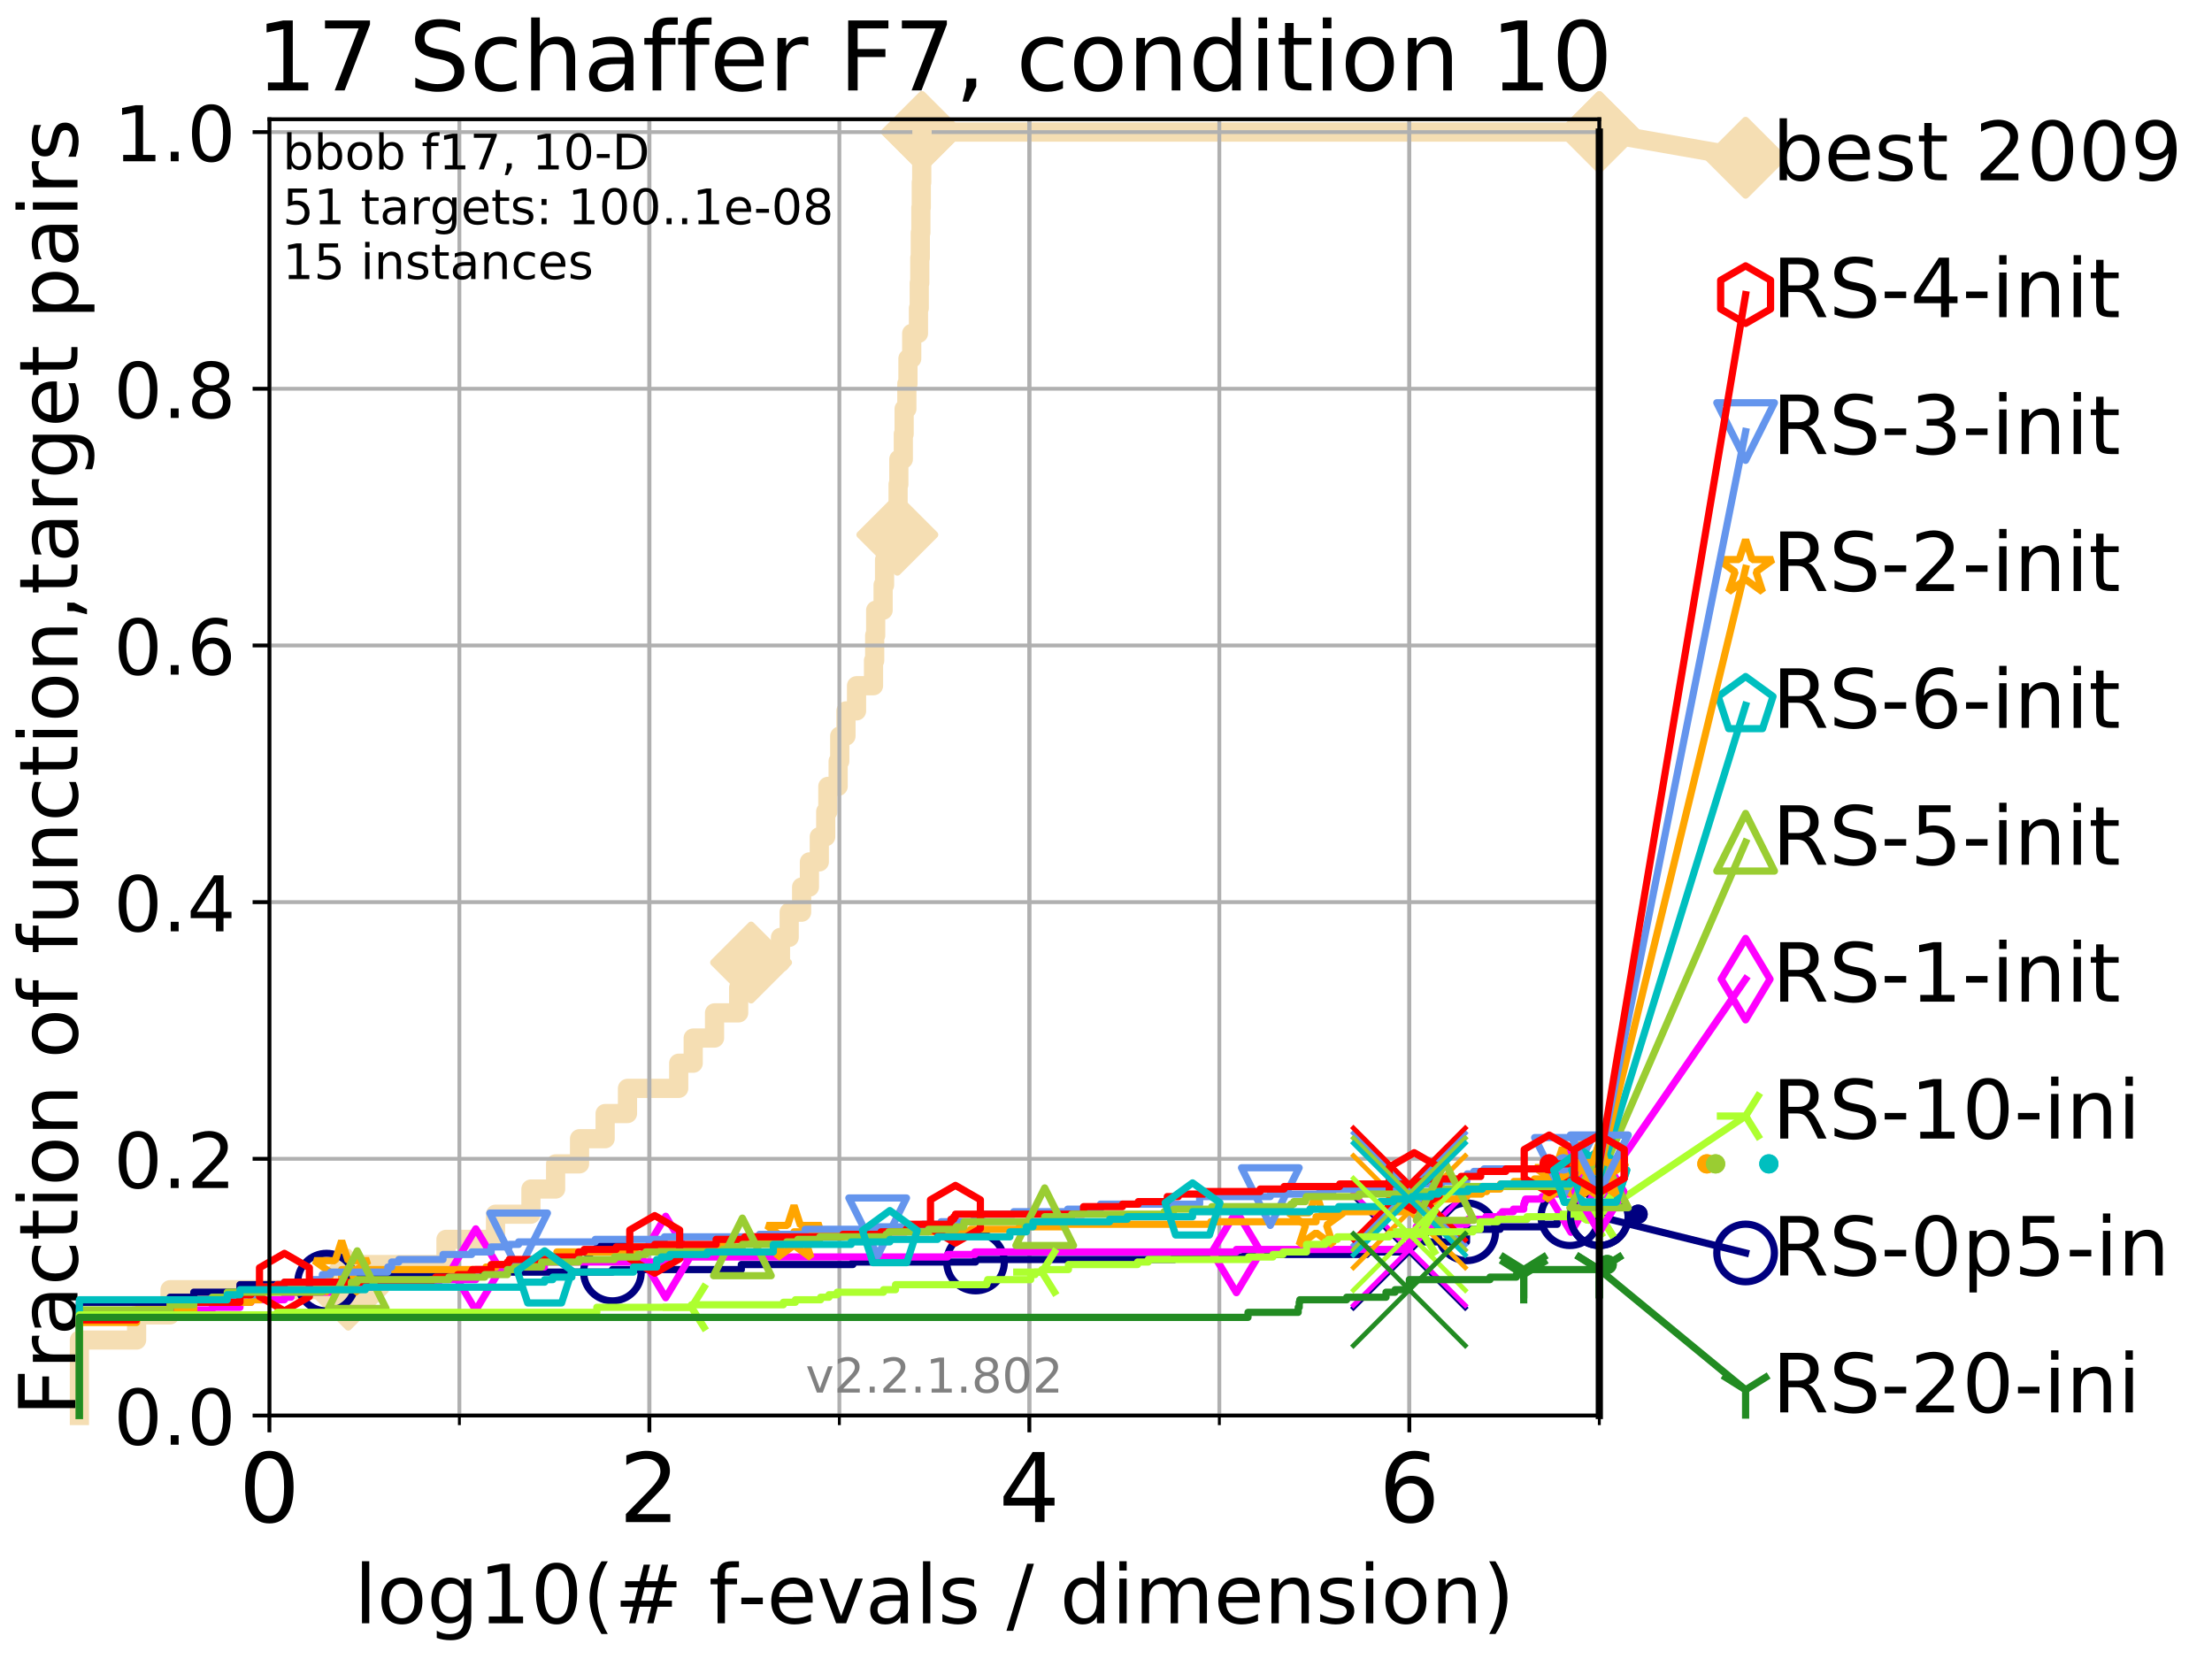 <?xml version="1.0" encoding="utf-8" standalone="no"?>
<!DOCTYPE svg PUBLIC "-//W3C//DTD SVG 1.1//EN"
  "http://www.w3.org/Graphics/SVG/1.1/DTD/svg11.dtd">
<!-- Created with matplotlib (http://matplotlib.org/) -->
<svg height="345.6pt" version="1.1" viewBox="0 0 460.8 345.6" width="460.8pt" xmlns="http://www.w3.org/2000/svg" xmlns:xlink="http://www.w3.org/1999/xlink">
 <defs>
  <style type="text/css">
*{stroke-linecap:butt;stroke-linejoin:round;}
  </style>
 </defs>
 <g id="figure_1">
  <g id="patch_1">
   <path d="M 0 345.6 
L 460.8 345.6 
L 460.8 0 
L 0 0 
z
" style="fill:#ffffff;"/>
  </g>
  <g id="axes_1">
   <g id="patch_2">
    <path d="M 56.12 294.88 
L 333.168 294.88 
L 333.168 24.84 
L 56.12 24.84 
z
" style="fill:#ffffff;"/>
   </g>
   <g id="line2d_1">
    <path d="M 16.542 294.88 
L 16.542 279.153 
L 28.456 279.153 
L 28.456 273.91 
L 35.425 273.91 
L 35.425 268.668 
L 72.544 268.668 
L 72.544 263.425 
L 92.905 263.425 
L 92.905 258.183 
L 103.231 258.183 
L 103.231 252.94 
L 110.603 252.94 
L 110.603 247.698 
L 115.745 247.698 
L 115.745 242.455 
L 120.73 242.455 
L 120.73 237.213 
L 126.061 237.213 
L 126.061 231.97 
L 130.717 231.97 
L 130.717 226.728 
L 141.388 226.728 
L 141.388 221.485 
L 144.407 221.485 
L 144.407 216.243 
L 148.852 216.243 
L 148.852 211 
L 153.877 211 
L 153.877 205.758 
L 156.468 205.758 
L 156.468 200.515 
L 162.59 200.515 
L 162.59 195.273 
L 164.4 195.273 
L 164.4 190.03 
L 166.992 190.03 
L 166.992 184.788 
L 168.618 184.788 
L 168.618 179.546 
L 170.676 179.546 
L 170.676 174.303 
L 172.013 174.303 
L 172.013 169.061 
L 172.455 169.061 
L 172.455 163.818 
L 174.597 163.818 
L 174.597 158.576 
L 174.934 158.576 
L 174.934 153.333 
L 176.233 153.333 
L 176.233 148.091 
L 178.435 148.091 
L 178.435 142.848 
L 181.968 142.848 
L 181.968 137.606 
L 182.215 137.606 
L 182.215 132.363 
L 182.42 132.363 
L 182.42 127.121 
L 183.968 127.121 
L 183.968 121.878 
L 184.268 121.878 
L 184.268 116.636 
L 185.129 116.636 
L 185.129 111.393 
L 186.932 111.393 
L 186.932 106.151 
L 187.089 106.151 
L 187.089 100.908 
L 187.243 100.908 
L 187.243 95.666 
L 188.177 95.666 
L 188.177 90.423 
L 188.348 90.423 
L 188.348 85.181 
L 188.913 85.181 
L 188.913 79.938 
L 189.142 79.938 
L 189.142 74.696 
L 189.926 74.696 
L 189.926 69.453 
L 191.333 69.453 
L 191.333 64.211 
L 191.496 64.211 
L 191.496 58.969 
L 191.608 58.969 
L 191.608 53.726 
L 191.713 53.726 
L 191.713 48.484 
L 191.832 48.484 
L 191.832 43.241 
L 191.92 43.241 
L 191.92 37.999 
L 192.01 37.999 
L 192.01 32.756 
L 192.073 32.756 
L 192.073 27.514 
L 333.168 27.514 
" style="fill:none;stroke:#f5deb3;stroke-linecap:square;stroke-width:4;"/>
   </g>
   <g id="line2d_2">
    <defs>
     <path d="M -0 7.778 
L 7.778 0 
L 0 -7.778 
L -7.778 -0 
z
" id="m5ad34bf892" style="stroke:#f5deb3;stroke-linejoin:miter;stroke-width:1.5;"/>
    </defs>
    <g>
     <use style="fill:#f5deb3;stroke:#f5deb3;stroke-linejoin:miter;stroke-width:1.5;" x="72.544" xlink:href="#m5ad34bf892" y="268.668"/>
     <use style="fill:#f5deb3;stroke:#f5deb3;stroke-linejoin:miter;stroke-width:1.5;" x="156.468" xlink:href="#m5ad34bf892" y="200.515"/>
     <use style="fill:#f5deb3;stroke:#f5deb3;stroke-linejoin:miter;stroke-width:1.5;" x="186.932" xlink:href="#m5ad34bf892" y="111.393"/>
     <use style="fill:#f5deb3;stroke:#f5deb3;stroke-linejoin:miter;stroke-width:1.5;" x="192.073" xlink:href="#m5ad34bf892" y="27.514"/>
     <use style="fill:#f5deb3;stroke:#f5deb3;stroke-linejoin:miter;stroke-width:1.5;" x="192.073" xlink:href="#m5ad34bf892" y="27.514"/>
     <use style="fill:#f5deb3;stroke:#f5deb3;stroke-linejoin:miter;stroke-width:1.5;" x="333.168" xlink:href="#m5ad34bf892" y="27.514"/>
    </g>
   </g>
   <g id="line2d_3">
    <path style="fill:none;stroke:#f5deb3;stroke-linecap:square;stroke-width:4;"/>
    <g/>
   </g>
   <g id="line2d_4">
    <path d="M 333.168 27.514 
L 363.643 32.861 
" style="fill:none;stroke:#f5deb3;stroke-linecap:square;stroke-width:4;"/>
    <g>
     <use style="fill:#f5deb3;stroke:#f5deb3;stroke-linejoin:miter;stroke-width:1.5;" x="333.168" xlink:href="#m5ad34bf892" y="27.514"/>
     <use style="fill:#f5deb3;stroke:#f5deb3;stroke-linejoin:miter;stroke-width:1.5;" x="363.643" xlink:href="#m5ad34bf892" y="32.861"/>
    </g>
   </g>
   <g id="matplotlib.axis_1">
    <g id="xtick_1">
     <g id="line2d_5">
      <path clip-path="url(#pbed3cc6b35)" d="M 56.12 294.88 
L 56.12 24.84 
" style="fill:none;stroke:#b0b0b0;stroke-linecap:square;stroke-width:0.8;"/>
     </g>
     <g id="line2d_6">
      <defs>
       <path d="M 0 0 
L 0 3.5 
" id="mb50943c644" style="stroke:#000000;stroke-width:0.8;"/>
      </defs>
      <g>
       <use style="stroke:#000000;stroke-width:0.8;" x="56.12" xlink:href="#mb50943c644" y="294.88"/>
      </g>
     </g>
     <g id="text_1">
      <!-- 0 -->
      <defs>
       <path d="M 31.781 66.406 
Q 24.172 66.406 20.328 58.906 
Q 16.5 51.422 16.5 36.375 
Q 16.5 21.391 20.328 13.891 
Q 24.172 6.391 31.781 6.391 
Q 39.453 6.391 43.281 13.891 
Q 47.125 21.391 47.125 36.375 
Q 47.125 51.422 43.281 58.906 
Q 39.453 66.406 31.781 66.406 
z
M 31.781 74.219 
Q 44.047 74.219 50.516 64.516 
Q 56.984 54.828 56.984 36.375 
Q 56.984 17.969 50.516 8.266 
Q 44.047 -1.422 31.781 -1.422 
Q 19.531 -1.422 13.062 8.266 
Q 6.594 17.969 6.594 36.375 
Q 6.594 54.828 13.062 64.516 
Q 19.531 74.219 31.781 74.219 
z
" id="DejaVuSans-30"/>
      </defs>
      <g transform="translate(49.758 317.077)scale(0.2 -0.2)">
       <use xlink:href="#DejaVuSans-30"/>
      </g>
     </g>
    </g>
    <g id="xtick_2">
     <g id="line2d_7">
      <path clip-path="url(#pbed3cc6b35)" d="M 135.277 294.88 
L 135.277 24.84 
" style="fill:none;stroke:#b0b0b0;stroke-linecap:square;stroke-width:0.8;"/>
     </g>
     <g id="line2d_8">
      <g>
       <use style="stroke:#000000;stroke-width:0.8;" x="135.277" xlink:href="#mb50943c644" y="294.88"/>
      </g>
     </g>
     <g id="text_2">
      <!-- 2 -->
      <defs>
       <path d="M 19.188 8.297 
L 53.609 8.297 
L 53.609 0 
L 7.328 0 
L 7.328 8.297 
Q 12.938 14.109 22.625 23.891 
Q 32.328 33.688 34.812 36.531 
Q 39.547 41.844 41.422 45.531 
Q 43.312 49.219 43.312 52.781 
Q 43.312 58.594 39.234 62.25 
Q 35.156 65.922 28.609 65.922 
Q 23.969 65.922 18.812 64.312 
Q 13.672 62.703 7.812 59.422 
L 7.812 69.391 
Q 13.766 71.781 18.938 73 
Q 24.125 74.219 28.422 74.219 
Q 39.75 74.219 46.484 68.547 
Q 53.219 62.891 53.219 53.422 
Q 53.219 48.922 51.531 44.891 
Q 49.859 40.875 45.406 35.406 
Q 44.188 33.984 37.641 27.219 
Q 31.109 20.453 19.188 8.297 
z
" id="DejaVuSans-32"/>
      </defs>
      <g transform="translate(128.914 317.077)scale(0.2 -0.2)">
       <use xlink:href="#DejaVuSans-32"/>
      </g>
     </g>
    </g>
    <g id="xtick_3">
     <g id="line2d_9">
      <path clip-path="url(#pbed3cc6b35)" d="M 214.433 294.88 
L 214.433 24.84 
" style="fill:none;stroke:#b0b0b0;stroke-linecap:square;stroke-width:0.8;"/>
     </g>
     <g id="line2d_10">
      <g>
       <use style="stroke:#000000;stroke-width:0.8;" x="214.433" xlink:href="#mb50943c644" y="294.88"/>
      </g>
     </g>
     <g id="text_3">
      <!-- 4 -->
      <defs>
       <path d="M 37.797 64.312 
L 12.891 25.391 
L 37.797 25.391 
z
M 35.203 72.906 
L 47.609 72.906 
L 47.609 25.391 
L 58.016 25.391 
L 58.016 17.188 
L 47.609 17.188 
L 47.609 0 
L 37.797 0 
L 37.797 17.188 
L 4.891 17.188 
L 4.891 26.703 
z
" id="DejaVuSans-34"/>
      </defs>
      <g transform="translate(208.071 317.077)scale(0.2 -0.2)">
       <use xlink:href="#DejaVuSans-34"/>
      </g>
     </g>
    </g>
    <g id="xtick_4">
     <g id="line2d_11">
      <path clip-path="url(#pbed3cc6b35)" d="M 293.59 294.88 
L 293.59 24.84 
" style="fill:none;stroke:#b0b0b0;stroke-linecap:square;stroke-width:0.8;"/>
     </g>
     <g id="line2d_12">
      <g>
       <use style="stroke:#000000;stroke-width:0.8;" x="293.59" xlink:href="#mb50943c644" y="294.88"/>
      </g>
     </g>
     <g id="text_4">
      <!-- 6 -->
      <defs>
       <path d="M 33.016 40.375 
Q 26.375 40.375 22.484 35.828 
Q 18.609 31.297 18.609 23.391 
Q 18.609 15.531 22.484 10.953 
Q 26.375 6.391 33.016 6.391 
Q 39.656 6.391 43.531 10.953 
Q 47.406 15.531 47.406 23.391 
Q 47.406 31.297 43.531 35.828 
Q 39.656 40.375 33.016 40.375 
z
M 52.594 71.297 
L 52.594 62.312 
Q 48.875 64.062 45.094 64.984 
Q 41.312 65.922 37.594 65.922 
Q 27.828 65.922 22.672 59.328 
Q 17.531 52.734 16.797 39.406 
Q 19.672 43.656 24.016 45.922 
Q 28.375 48.188 33.594 48.188 
Q 44.578 48.188 50.953 41.516 
Q 57.328 34.859 57.328 23.391 
Q 57.328 12.156 50.688 5.359 
Q 44.047 -1.422 33.016 -1.422 
Q 20.359 -1.422 13.672 8.266 
Q 6.984 17.969 6.984 36.375 
Q 6.984 53.656 15.188 63.938 
Q 23.391 74.219 37.203 74.219 
Q 40.922 74.219 44.703 73.484 
Q 48.484 72.75 52.594 71.297 
z
" id="DejaVuSans-36"/>
      </defs>
      <g transform="translate(287.227 317.077)scale(0.2 -0.2)">
       <use xlink:href="#DejaVuSans-36"/>
      </g>
     </g>
    </g>
    <g id="xtick_5">
     <g id="line2d_13">
      <path clip-path="url(#pbed3cc6b35)" d="M 56.12 294.88 
L 56.12 24.84 
" style="fill:none;stroke:#b0b0b0;stroke-linecap:square;stroke-width:0.8;"/>
     </g>
     <g id="line2d_14">
      <defs>
       <path d="M 0 0 
L 0 2 
" id="mea7ae66cb2" style="stroke:#000000;stroke-width:0.6;"/>
      </defs>
      <g>
       <use style="stroke:#000000;stroke-width:0.6;" x="56.12" xlink:href="#mea7ae66cb2" y="294.88"/>
      </g>
     </g>
    </g>
    <g id="xtick_6">
     <g id="line2d_15">
      <path clip-path="url(#pbed3cc6b35)" d="M 95.698 294.88 
L 95.698 24.84 
" style="fill:none;stroke:#b0b0b0;stroke-linecap:square;stroke-width:0.8;"/>
     </g>
     <g id="line2d_16">
      <g>
       <use style="stroke:#000000;stroke-width:0.6;" x="95.698" xlink:href="#mea7ae66cb2" y="294.88"/>
      </g>
     </g>
    </g>
    <g id="xtick_7">
     <g id="line2d_17">
      <path clip-path="url(#pbed3cc6b35)" d="M 135.277 294.88 
L 135.277 24.84 
" style="fill:none;stroke:#b0b0b0;stroke-linecap:square;stroke-width:0.8;"/>
     </g>
     <g id="line2d_18">
      <g>
       <use style="stroke:#000000;stroke-width:0.6;" x="135.277" xlink:href="#mea7ae66cb2" y="294.88"/>
      </g>
     </g>
    </g>
    <g id="xtick_8">
     <g id="line2d_19">
      <path clip-path="url(#pbed3cc6b35)" d="M 174.855 294.88 
L 174.855 24.84 
" style="fill:none;stroke:#b0b0b0;stroke-linecap:square;stroke-width:0.8;"/>
     </g>
     <g id="line2d_20">
      <g>
       <use style="stroke:#000000;stroke-width:0.6;" x="174.855" xlink:href="#mea7ae66cb2" y="294.88"/>
      </g>
     </g>
    </g>
    <g id="xtick_9">
     <g id="line2d_21">
      <path clip-path="url(#pbed3cc6b35)" d="M 214.433 294.88 
L 214.433 24.84 
" style="fill:none;stroke:#b0b0b0;stroke-linecap:square;stroke-width:0.8;"/>
     </g>
     <g id="line2d_22">
      <g>
       <use style="stroke:#000000;stroke-width:0.6;" x="214.433" xlink:href="#mea7ae66cb2" y="294.88"/>
      </g>
     </g>
    </g>
    <g id="xtick_10">
     <g id="line2d_23">
      <path clip-path="url(#pbed3cc6b35)" d="M 254.011 294.88 
L 254.011 24.84 
" style="fill:none;stroke:#b0b0b0;stroke-linecap:square;stroke-width:0.8;"/>
     </g>
     <g id="line2d_24">
      <g>
       <use style="stroke:#000000;stroke-width:0.6;" x="254.011" xlink:href="#mea7ae66cb2" y="294.88"/>
      </g>
     </g>
    </g>
    <g id="xtick_11">
     <g id="line2d_25">
      <path clip-path="url(#pbed3cc6b35)" d="M 293.59 294.88 
L 293.59 24.84 
" style="fill:none;stroke:#b0b0b0;stroke-linecap:square;stroke-width:0.8;"/>
     </g>
     <g id="line2d_26">
      <g>
       <use style="stroke:#000000;stroke-width:0.6;" x="293.59" xlink:href="#mea7ae66cb2" y="294.88"/>
      </g>
     </g>
    </g>
    <g id="xtick_12">
     <g id="line2d_27">
      <path clip-path="url(#pbed3cc6b35)" d="M 333.168 294.88 
L 333.168 24.84 
" style="fill:none;stroke:#b0b0b0;stroke-linecap:square;stroke-width:0.8;"/>
     </g>
     <g id="line2d_28">
      <g>
       <use style="stroke:#000000;stroke-width:0.6;" x="333.168" xlink:href="#mea7ae66cb2" y="294.88"/>
      </g>
     </g>
    </g>
    <g id="text_5">
     <!-- log10(# f-evals / dimension) -->
     <defs>
      <path d="M 9.422 75.984 
L 18.406 75.984 
L 18.406 0 
L 9.422 0 
z
" id="DejaVuSans-6c"/>
      <path d="M 30.609 48.391 
Q 23.391 48.391 19.188 42.75 
Q 14.984 37.109 14.984 27.297 
Q 14.984 17.484 19.156 11.844 
Q 23.344 6.203 30.609 6.203 
Q 37.797 6.203 41.984 11.859 
Q 46.188 17.531 46.188 27.297 
Q 46.188 37.016 41.984 42.703 
Q 37.797 48.391 30.609 48.391 
z
M 30.609 56 
Q 42.328 56 49.016 48.375 
Q 55.719 40.766 55.719 27.297 
Q 55.719 13.875 49.016 6.219 
Q 42.328 -1.422 30.609 -1.422 
Q 18.844 -1.422 12.172 6.219 
Q 5.516 13.875 5.516 27.297 
Q 5.516 40.766 12.172 48.375 
Q 18.844 56 30.609 56 
z
" id="DejaVuSans-6f"/>
      <path d="M 45.406 27.984 
Q 45.406 37.75 41.375 43.109 
Q 37.359 48.484 30.078 48.484 
Q 22.859 48.484 18.828 43.109 
Q 14.797 37.75 14.797 27.984 
Q 14.797 18.266 18.828 12.891 
Q 22.859 7.516 30.078 7.516 
Q 37.359 7.516 41.375 12.891 
Q 45.406 18.266 45.406 27.984 
z
M 54.391 6.781 
Q 54.391 -7.172 48.188 -13.984 
Q 42 -20.797 29.203 -20.797 
Q 24.469 -20.797 20.266 -20.094 
Q 16.062 -19.391 12.109 -17.922 
L 12.109 -9.188 
Q 16.062 -11.328 19.922 -12.344 
Q 23.781 -13.375 27.781 -13.375 
Q 36.625 -13.375 41.016 -8.766 
Q 45.406 -4.156 45.406 5.172 
L 45.406 9.625 
Q 42.625 4.781 38.281 2.391 
Q 33.938 0 27.875 0 
Q 17.828 0 11.672 7.656 
Q 5.516 15.328 5.516 27.984 
Q 5.516 40.672 11.672 48.328 
Q 17.828 56 27.875 56 
Q 33.938 56 38.281 53.609 
Q 42.625 51.219 45.406 46.391 
L 45.406 54.688 
L 54.391 54.688 
z
" id="DejaVuSans-67"/>
      <path d="M 12.406 8.297 
L 28.516 8.297 
L 28.516 63.922 
L 10.984 60.406 
L 10.984 69.391 
L 28.422 72.906 
L 38.281 72.906 
L 38.281 8.297 
L 54.391 8.297 
L 54.391 0 
L 12.406 0 
z
" id="DejaVuSans-31"/>
      <path d="M 31 75.875 
Q 24.469 64.656 21.281 53.656 
Q 18.109 42.672 18.109 31.391 
Q 18.109 20.125 21.312 9.062 
Q 24.516 -2 31 -13.188 
L 23.188 -13.188 
Q 15.875 -1.703 12.234 9.375 
Q 8.594 20.453 8.594 31.391 
Q 8.594 42.281 12.203 53.312 
Q 15.828 64.359 23.188 75.875 
z
" id="DejaVuSans-28"/>
      <path d="M 51.125 44 
L 36.922 44 
L 32.812 27.688 
L 47.125 27.688 
z
M 43.797 71.781 
L 38.719 51.516 
L 52.984 51.516 
L 58.109 71.781 
L 65.922 71.781 
L 60.891 51.516 
L 76.125 51.516 
L 76.125 44 
L 58.984 44 
L 54.984 27.688 
L 70.516 27.688 
L 70.516 20.219 
L 53.078 20.219 
L 48 0 
L 40.188 0 
L 45.219 20.219 
L 30.906 20.219 
L 25.875 0 
L 18.016 0 
L 23.094 20.219 
L 7.719 20.219 
L 7.719 27.688 
L 24.906 27.688 
L 29 44 
L 13.281 44 
L 13.281 51.516 
L 30.906 51.516 
L 35.891 71.781 
z
" id="DejaVuSans-23"/>
      <path id="DejaVuSans-20"/>
      <path d="M 37.109 75.984 
L 37.109 68.5 
L 28.516 68.5 
Q 23.688 68.5 21.797 66.547 
Q 19.922 64.594 19.922 59.516 
L 19.922 54.688 
L 34.719 54.688 
L 34.719 47.703 
L 19.922 47.703 
L 19.922 0 
L 10.891 0 
L 10.891 47.703 
L 2.297 47.703 
L 2.297 54.688 
L 10.891 54.688 
L 10.891 58.5 
Q 10.891 67.625 15.141 71.797 
Q 19.391 75.984 28.609 75.984 
z
" id="DejaVuSans-66"/>
      <path d="M 4.891 31.391 
L 31.203 31.391 
L 31.203 23.391 
L 4.891 23.391 
z
" id="DejaVuSans-2d"/>
      <path d="M 56.203 29.594 
L 56.203 25.203 
L 14.891 25.203 
Q 15.484 15.922 20.484 11.062 
Q 25.484 6.203 34.422 6.203 
Q 39.594 6.203 44.453 7.469 
Q 49.312 8.734 54.109 11.281 
L 54.109 2.781 
Q 49.266 0.734 44.188 -0.344 
Q 39.109 -1.422 33.891 -1.422 
Q 20.797 -1.422 13.156 6.188 
Q 5.516 13.812 5.516 26.812 
Q 5.516 40.234 12.766 48.109 
Q 20.016 56 32.328 56 
Q 43.359 56 49.781 48.891 
Q 56.203 41.797 56.203 29.594 
z
M 47.219 32.234 
Q 47.125 39.594 43.094 43.984 
Q 39.062 48.391 32.422 48.391 
Q 24.906 48.391 20.391 44.141 
Q 15.875 39.891 15.188 32.172 
z
" id="DejaVuSans-65"/>
      <path d="M 2.984 54.688 
L 12.5 54.688 
L 29.594 8.797 
L 46.688 54.688 
L 56.203 54.688 
L 35.688 0 
L 23.484 0 
z
" id="DejaVuSans-76"/>
      <path d="M 34.281 27.484 
Q 23.391 27.484 19.188 25 
Q 14.984 22.516 14.984 16.5 
Q 14.984 11.719 18.141 8.906 
Q 21.297 6.109 26.703 6.109 
Q 34.188 6.109 38.703 11.406 
Q 43.219 16.703 43.219 25.484 
L 43.219 27.484 
z
M 52.203 31.203 
L 52.203 0 
L 43.219 0 
L 43.219 8.297 
Q 40.141 3.328 35.547 0.953 
Q 30.953 -1.422 24.312 -1.422 
Q 15.922 -1.422 10.953 3.297 
Q 6 8.016 6 15.922 
Q 6 25.141 12.172 29.828 
Q 18.359 34.516 30.609 34.516 
L 43.219 34.516 
L 43.219 35.406 
Q 43.219 41.609 39.141 45 
Q 35.062 48.391 27.688 48.391 
Q 23 48.391 18.547 47.266 
Q 14.109 46.141 10.016 43.891 
L 10.016 52.203 
Q 14.938 54.109 19.578 55.047 
Q 24.219 56 28.609 56 
Q 40.484 56 46.344 49.844 
Q 52.203 43.703 52.203 31.203 
z
" id="DejaVuSans-61"/>
      <path d="M 44.281 53.078 
L 44.281 44.578 
Q 40.484 46.531 36.375 47.5 
Q 32.281 48.484 27.875 48.484 
Q 21.188 48.484 17.844 46.438 
Q 14.5 44.391 14.5 40.281 
Q 14.5 37.156 16.891 35.375 
Q 19.281 33.594 26.516 31.984 
L 29.594 31.297 
Q 39.156 29.25 43.188 25.516 
Q 47.219 21.781 47.219 15.094 
Q 47.219 7.469 41.188 3.016 
Q 35.156 -1.422 24.609 -1.422 
Q 20.219 -1.422 15.453 -0.562 
Q 10.688 0.297 5.422 2 
L 5.422 11.281 
Q 10.406 8.688 15.234 7.391 
Q 20.062 6.109 24.812 6.109 
Q 31.156 6.109 34.562 8.281 
Q 37.984 10.453 37.984 14.406 
Q 37.984 18.062 35.516 20.016 
Q 33.062 21.969 24.703 23.781 
L 21.578 24.516 
Q 13.234 26.266 9.516 29.906 
Q 5.812 33.547 5.812 39.891 
Q 5.812 47.609 11.281 51.797 
Q 16.75 56 26.812 56 
Q 31.781 56 36.172 55.266 
Q 40.578 54.547 44.281 53.078 
z
" id="DejaVuSans-73"/>
      <path d="M 25.391 72.906 
L 33.688 72.906 
L 8.297 -9.281 
L 0 -9.281 
z
" id="DejaVuSans-2f"/>
      <path d="M 45.406 46.391 
L 45.406 75.984 
L 54.391 75.984 
L 54.391 0 
L 45.406 0 
L 45.406 8.203 
Q 42.578 3.328 38.25 0.953 
Q 33.938 -1.422 27.875 -1.422 
Q 17.969 -1.422 11.734 6.484 
Q 5.516 14.406 5.516 27.297 
Q 5.516 40.188 11.734 48.094 
Q 17.969 56 27.875 56 
Q 33.938 56 38.25 53.625 
Q 42.578 51.266 45.406 46.391 
z
M 14.797 27.297 
Q 14.797 17.391 18.875 11.75 
Q 22.953 6.109 30.078 6.109 
Q 37.203 6.109 41.297 11.75 
Q 45.406 17.391 45.406 27.297 
Q 45.406 37.203 41.297 42.844 
Q 37.203 48.484 30.078 48.484 
Q 22.953 48.484 18.875 42.844 
Q 14.797 37.203 14.797 27.297 
z
" id="DejaVuSans-64"/>
      <path d="M 9.422 54.688 
L 18.406 54.688 
L 18.406 0 
L 9.422 0 
z
M 9.422 75.984 
L 18.406 75.984 
L 18.406 64.594 
L 9.422 64.594 
z
" id="DejaVuSans-69"/>
      <path d="M 52 44.188 
Q 55.375 50.25 60.062 53.125 
Q 64.75 56 71.094 56 
Q 79.641 56 84.281 50.016 
Q 88.922 44.047 88.922 33.016 
L 88.922 0 
L 79.891 0 
L 79.891 32.719 
Q 79.891 40.578 77.094 44.375 
Q 74.312 48.188 68.609 48.188 
Q 61.625 48.188 57.562 43.547 
Q 53.516 38.922 53.516 30.906 
L 53.516 0 
L 44.484 0 
L 44.484 32.719 
Q 44.484 40.625 41.703 44.406 
Q 38.922 48.188 33.109 48.188 
Q 26.219 48.188 22.156 43.531 
Q 18.109 38.875 18.109 30.906 
L 18.109 0 
L 9.078 0 
L 9.078 54.688 
L 18.109 54.688 
L 18.109 46.188 
Q 21.188 51.219 25.484 53.609 
Q 29.781 56 35.688 56 
Q 41.656 56 45.828 52.969 
Q 50 49.953 52 44.188 
z
" id="DejaVuSans-6d"/>
      <path d="M 54.891 33.016 
L 54.891 0 
L 45.906 0 
L 45.906 32.719 
Q 45.906 40.484 42.875 44.328 
Q 39.844 48.188 33.797 48.188 
Q 26.516 48.188 22.312 43.547 
Q 18.109 38.922 18.109 30.906 
L 18.109 0 
L 9.078 0 
L 9.078 54.688 
L 18.109 54.688 
L 18.109 46.188 
Q 21.344 51.125 25.703 53.562 
Q 30.078 56 35.797 56 
Q 45.219 56 50.047 50.172 
Q 54.891 44.344 54.891 33.016 
z
" id="DejaVuSans-6e"/>
      <path d="M 8.016 75.875 
L 15.828 75.875 
Q 23.141 64.359 26.781 53.312 
Q 30.422 42.281 30.422 31.391 
Q 30.422 20.453 26.781 9.375 
Q 23.141 -1.703 15.828 -13.188 
L 8.016 -13.188 
Q 14.5 -2 17.703 9.062 
Q 20.906 20.125 20.906 31.391 
Q 20.906 42.672 17.703 53.656 
Q 14.5 64.656 8.016 75.875 
z
" id="DejaVuSans-29"/>
     </defs>
     <g transform="translate(73.803 338.154)scale(0.17 -0.17)">
      <use xlink:href="#DejaVuSans-6c"/>
      <use x="27.783" xlink:href="#DejaVuSans-6f"/>
      <use x="88.965" xlink:href="#DejaVuSans-67"/>
      <use x="152.441" xlink:href="#DejaVuSans-31"/>
      <use x="216.064" xlink:href="#DejaVuSans-30"/>
      <use x="279.688" xlink:href="#DejaVuSans-28"/>
      <use x="318.701" xlink:href="#DejaVuSans-23"/>
      <use x="402.49" xlink:href="#DejaVuSans-20"/>
      <use x="434.277" xlink:href="#DejaVuSans-66"/>
      <use x="469.404" xlink:href="#DejaVuSans-2d"/>
      <use x="505.488" xlink:href="#DejaVuSans-65"/>
      <use x="567.012" xlink:href="#DejaVuSans-76"/>
      <use x="626.191" xlink:href="#DejaVuSans-61"/>
      <use x="687.471" xlink:href="#DejaVuSans-6c"/>
      <use x="715.254" xlink:href="#DejaVuSans-73"/>
      <use x="767.354" xlink:href="#DejaVuSans-20"/>
      <use x="799.141" xlink:href="#DejaVuSans-2f"/>
      <use x="832.832" xlink:href="#DejaVuSans-20"/>
      <use x="864.619" xlink:href="#DejaVuSans-64"/>
      <use x="928.096" xlink:href="#DejaVuSans-69"/>
      <use x="955.879" xlink:href="#DejaVuSans-6d"/>
      <use x="1053.291" xlink:href="#DejaVuSans-65"/>
      <use x="1114.814" xlink:href="#DejaVuSans-6e"/>
      <use x="1178.193" xlink:href="#DejaVuSans-73"/>
      <use x="1230.293" xlink:href="#DejaVuSans-69"/>
      <use x="1258.076" xlink:href="#DejaVuSans-6f"/>
      <use x="1319.258" xlink:href="#DejaVuSans-6e"/>
      <use x="1382.637" xlink:href="#DejaVuSans-29"/>
     </g>
    </g>
   </g>
   <g id="matplotlib.axis_2">
    <g id="ytick_1">
     <g id="line2d_29">
      <path clip-path="url(#pbed3cc6b35)" d="M 56.12 294.88 
L 333.168 294.88 
" style="fill:none;stroke:#b0b0b0;stroke-linecap:square;stroke-width:0.8;"/>
     </g>
     <g id="line2d_30">
      <defs>
       <path d="M 0 0 
L -3.5 0 
" id="m7bc3612337" style="stroke:#000000;stroke-width:0.8;"/>
      </defs>
      <g>
       <use style="stroke:#000000;stroke-width:0.8;" x="56.12" xlink:href="#m7bc3612337" y="294.88"/>
      </g>
     </g>
     <g id="text_6">
      <!-- 0.0 -->
      <defs>
       <path d="M 10.688 12.406 
L 21 12.406 
L 21 0 
L 10.688 0 
z
" id="DejaVuSans-2e"/>
      </defs>
      <g transform="translate(23.675 300.959)scale(0.16 -0.16)">
       <use xlink:href="#DejaVuSans-30"/>
       <use x="63.623" xlink:href="#DejaVuSans-2e"/>
       <use x="95.41" xlink:href="#DejaVuSans-30"/>
      </g>
     </g>
    </g>
    <g id="ytick_2">
     <g id="line2d_31">
      <path clip-path="url(#pbed3cc6b35)" d="M 56.12 241.407 
L 333.168 241.407 
" style="fill:none;stroke:#b0b0b0;stroke-linecap:square;stroke-width:0.8;"/>
     </g>
     <g id="line2d_32">
      <g>
       <use style="stroke:#000000;stroke-width:0.8;" x="56.12" xlink:href="#m7bc3612337" y="241.407"/>
      </g>
     </g>
     <g id="text_7">
      <!-- 0.2 -->
      <g transform="translate(23.675 247.485)scale(0.16 -0.16)">
       <use xlink:href="#DejaVuSans-30"/>
       <use x="63.623" xlink:href="#DejaVuSans-2e"/>
       <use x="95.41" xlink:href="#DejaVuSans-32"/>
      </g>
     </g>
    </g>
    <g id="ytick_3">
     <g id="line2d_33">
      <path clip-path="url(#pbed3cc6b35)" d="M 56.12 187.933 
L 333.168 187.933 
" style="fill:none;stroke:#b0b0b0;stroke-linecap:square;stroke-width:0.8;"/>
     </g>
     <g id="line2d_34">
      <g>
       <use style="stroke:#000000;stroke-width:0.8;" x="56.12" xlink:href="#m7bc3612337" y="187.933"/>
      </g>
     </g>
     <g id="text_8">
      <!-- 0.4 -->
      <g transform="translate(23.675 194.012)scale(0.16 -0.16)">
       <use xlink:href="#DejaVuSans-30"/>
       <use x="63.623" xlink:href="#DejaVuSans-2e"/>
       <use x="95.41" xlink:href="#DejaVuSans-34"/>
      </g>
     </g>
    </g>
    <g id="ytick_4">
     <g id="line2d_35">
      <path clip-path="url(#pbed3cc6b35)" d="M 56.12 134.46 
L 333.168 134.46 
" style="fill:none;stroke:#b0b0b0;stroke-linecap:square;stroke-width:0.8;"/>
     </g>
     <g id="line2d_36">
      <g>
       <use style="stroke:#000000;stroke-width:0.8;" x="56.12" xlink:href="#m7bc3612337" y="134.46"/>
      </g>
     </g>
     <g id="text_9">
      <!-- 0.6 -->
      <g transform="translate(23.675 140.539)scale(0.16 -0.16)">
       <use xlink:href="#DejaVuSans-30"/>
       <use x="63.623" xlink:href="#DejaVuSans-2e"/>
       <use x="95.41" xlink:href="#DejaVuSans-36"/>
      </g>
     </g>
    </g>
    <g id="ytick_5">
     <g id="line2d_37">
      <path clip-path="url(#pbed3cc6b35)" d="M 56.12 80.987 
L 333.168 80.987 
" style="fill:none;stroke:#b0b0b0;stroke-linecap:square;stroke-width:0.8;"/>
     </g>
     <g id="line2d_38">
      <g>
       <use style="stroke:#000000;stroke-width:0.8;" x="56.12" xlink:href="#m7bc3612337" y="80.987"/>
      </g>
     </g>
     <g id="text_10">
      <!-- 0.8 -->
      <defs>
       <path d="M 31.781 34.625 
Q 24.75 34.625 20.719 30.859 
Q 16.703 27.094 16.703 20.516 
Q 16.703 13.922 20.719 10.156 
Q 24.75 6.391 31.781 6.391 
Q 38.812 6.391 42.859 10.172 
Q 46.922 13.969 46.922 20.516 
Q 46.922 27.094 42.891 30.859 
Q 38.875 34.625 31.781 34.625 
z
M 21.922 38.812 
Q 15.578 40.375 12.031 44.719 
Q 8.5 49.078 8.5 55.328 
Q 8.5 64.062 14.719 69.141 
Q 20.953 74.219 31.781 74.219 
Q 42.672 74.219 48.875 69.141 
Q 55.078 64.062 55.078 55.328 
Q 55.078 49.078 51.531 44.719 
Q 48 40.375 41.703 38.812 
Q 48.828 37.156 52.797 32.312 
Q 56.781 27.484 56.781 20.516 
Q 56.781 9.906 50.312 4.234 
Q 43.844 -1.422 31.781 -1.422 
Q 19.734 -1.422 13.25 4.234 
Q 6.781 9.906 6.781 20.516 
Q 6.781 27.484 10.781 32.312 
Q 14.797 37.156 21.922 38.812 
z
M 18.312 54.391 
Q 18.312 48.734 21.844 45.562 
Q 25.391 42.391 31.781 42.391 
Q 38.141 42.391 41.719 45.562 
Q 45.312 48.734 45.312 54.391 
Q 45.312 60.062 41.719 63.234 
Q 38.141 66.406 31.781 66.406 
Q 25.391 66.406 21.844 63.234 
Q 18.312 60.062 18.312 54.391 
z
" id="DejaVuSans-38"/>
      </defs>
      <g transform="translate(23.675 87.066)scale(0.16 -0.16)">
       <use xlink:href="#DejaVuSans-30"/>
       <use x="63.623" xlink:href="#DejaVuSans-2e"/>
       <use x="95.41" xlink:href="#DejaVuSans-38"/>
      </g>
     </g>
    </g>
    <g id="ytick_6">
     <g id="line2d_39">
      <path clip-path="url(#pbed3cc6b35)" d="M 56.12 27.514 
L 333.168 27.514 
" style="fill:none;stroke:#b0b0b0;stroke-linecap:square;stroke-width:0.8;"/>
     </g>
     <g id="line2d_40">
      <g>
       <use style="stroke:#000000;stroke-width:0.8;" x="56.12" xlink:href="#m7bc3612337" y="27.514"/>
      </g>
     </g>
     <g id="text_11">
      <!-- 1.0 -->
      <g transform="translate(23.675 33.592)scale(0.16 -0.16)">
       <use xlink:href="#DejaVuSans-31"/>
       <use x="63.623" xlink:href="#DejaVuSans-2e"/>
       <use x="95.41" xlink:href="#DejaVuSans-30"/>
      </g>
     </g>
    </g>
    <g id="text_12">
     <!-- Fraction of function,target pairs -->
     <defs>
      <path d="M 9.812 72.906 
L 51.703 72.906 
L 51.703 64.594 
L 19.672 64.594 
L 19.672 43.109 
L 48.578 43.109 
L 48.578 34.812 
L 19.672 34.812 
L 19.672 0 
L 9.812 0 
z
" id="DejaVuSans-46"/>
      <path d="M 41.109 46.297 
Q 39.594 47.172 37.812 47.578 
Q 36.031 48 33.891 48 
Q 26.266 48 22.188 43.047 
Q 18.109 38.094 18.109 28.812 
L 18.109 0 
L 9.078 0 
L 9.078 54.688 
L 18.109 54.688 
L 18.109 46.188 
Q 20.953 51.172 25.484 53.578 
Q 30.031 56 36.531 56 
Q 37.453 56 38.578 55.875 
Q 39.703 55.766 41.062 55.516 
z
" id="DejaVuSans-72"/>
      <path d="M 48.781 52.594 
L 48.781 44.188 
Q 44.969 46.297 41.141 47.344 
Q 37.312 48.391 33.406 48.391 
Q 24.656 48.391 19.812 42.844 
Q 14.984 37.312 14.984 27.297 
Q 14.984 17.281 19.812 11.734 
Q 24.656 6.203 33.406 6.203 
Q 37.312 6.203 41.141 7.25 
Q 44.969 8.297 48.781 10.406 
L 48.781 2.094 
Q 45.016 0.344 40.984 -0.531 
Q 36.969 -1.422 32.422 -1.422 
Q 20.062 -1.422 12.781 6.344 
Q 5.516 14.109 5.516 27.297 
Q 5.516 40.672 12.859 48.328 
Q 20.219 56 33.016 56 
Q 37.156 56 41.109 55.141 
Q 45.062 54.297 48.781 52.594 
z
" id="DejaVuSans-63"/>
      <path d="M 18.312 70.219 
L 18.312 54.688 
L 36.812 54.688 
L 36.812 47.703 
L 18.312 47.703 
L 18.312 18.016 
Q 18.312 11.328 20.141 9.422 
Q 21.969 7.516 27.594 7.516 
L 36.812 7.516 
L 36.812 0 
L 27.594 0 
Q 17.188 0 13.234 3.875 
Q 9.281 7.766 9.281 18.016 
L 9.281 47.703 
L 2.688 47.703 
L 2.688 54.688 
L 9.281 54.688 
L 9.281 70.219 
z
" id="DejaVuSans-74"/>
      <path d="M 8.5 21.578 
L 8.5 54.688 
L 17.484 54.688 
L 17.484 21.922 
Q 17.484 14.156 20.5 10.266 
Q 23.531 6.391 29.594 6.391 
Q 36.859 6.391 41.078 11.031 
Q 45.312 15.672 45.312 23.688 
L 45.312 54.688 
L 54.297 54.688 
L 54.297 0 
L 45.312 0 
L 45.312 8.406 
Q 42.047 3.422 37.719 1 
Q 33.406 -1.422 27.688 -1.422 
Q 18.266 -1.422 13.375 4.438 
Q 8.5 10.297 8.5 21.578 
z
M 31.109 56 
z
" id="DejaVuSans-75"/>
      <path d="M 11.719 12.406 
L 22.016 12.406 
L 22.016 4 
L 14.016 -11.625 
L 7.719 -11.625 
L 11.719 4 
z
" id="DejaVuSans-2c"/>
      <path d="M 18.109 8.203 
L 18.109 -20.797 
L 9.078 -20.797 
L 9.078 54.688 
L 18.109 54.688 
L 18.109 46.391 
Q 20.953 51.266 25.266 53.625 
Q 29.594 56 35.594 56 
Q 45.562 56 51.781 48.094 
Q 58.016 40.188 58.016 27.297 
Q 58.016 14.406 51.781 6.484 
Q 45.562 -1.422 35.594 -1.422 
Q 29.594 -1.422 25.266 0.953 
Q 20.953 3.328 18.109 8.203 
z
M 48.688 27.297 
Q 48.688 37.203 44.609 42.844 
Q 40.531 48.484 33.406 48.484 
Q 26.266 48.484 22.188 42.844 
Q 18.109 37.203 18.109 27.297 
Q 18.109 17.391 22.188 11.75 
Q 26.266 6.109 33.406 6.109 
Q 40.531 6.109 44.609 11.75 
Q 48.688 17.391 48.688 27.297 
z
" id="DejaVuSans-70"/>
     </defs>
     <g transform="translate(16.14 294.999)rotate(-90)scale(0.17 -0.17)">
      <use xlink:href="#DejaVuSans-46"/>
      <use x="57.41" xlink:href="#DejaVuSans-72"/>
      <use x="98.523" xlink:href="#DejaVuSans-61"/>
      <use x="159.803" xlink:href="#DejaVuSans-63"/>
      <use x="214.783" xlink:href="#DejaVuSans-74"/>
      <use x="253.992" xlink:href="#DejaVuSans-69"/>
      <use x="281.775" xlink:href="#DejaVuSans-6f"/>
      <use x="342.957" xlink:href="#DejaVuSans-6e"/>
      <use x="406.336" xlink:href="#DejaVuSans-20"/>
      <use x="438.123" xlink:href="#DejaVuSans-6f"/>
      <use x="499.305" xlink:href="#DejaVuSans-66"/>
      <use x="534.51" xlink:href="#DejaVuSans-20"/>
      <use x="566.297" xlink:href="#DejaVuSans-66"/>
      <use x="601.502" xlink:href="#DejaVuSans-75"/>
      <use x="664.881" xlink:href="#DejaVuSans-6e"/>
      <use x="728.26" xlink:href="#DejaVuSans-63"/>
      <use x="783.24" xlink:href="#DejaVuSans-74"/>
      <use x="822.449" xlink:href="#DejaVuSans-69"/>
      <use x="850.232" xlink:href="#DejaVuSans-6f"/>
      <use x="911.414" xlink:href="#DejaVuSans-6e"/>
      <use x="974.793" xlink:href="#DejaVuSans-2c"/>
      <use x="1006.58" xlink:href="#DejaVuSans-74"/>
      <use x="1045.789" xlink:href="#DejaVuSans-61"/>
      <use x="1107.068" xlink:href="#DejaVuSans-72"/>
      <use x="1148.166" xlink:href="#DejaVuSans-67"/>
      <use x="1211.643" xlink:href="#DejaVuSans-65"/>
      <use x="1273.166" xlink:href="#DejaVuSans-74"/>
      <use x="1312.375" xlink:href="#DejaVuSans-20"/>
      <use x="1344.162" xlink:href="#DejaVuSans-70"/>
      <use x="1407.639" xlink:href="#DejaVuSans-61"/>
      <use x="1468.918" xlink:href="#DejaVuSans-69"/>
      <use x="1496.701" xlink:href="#DejaVuSans-72"/>
      <use x="1537.814" xlink:href="#DejaVuSans-73"/>
     </g>
    </g>
   </g>
   <g id="line2d_41">
    <defs>
     <path d="M 0 1.5 
C 0.398 1.5 0.779 1.342 1.061 1.061 
C 1.342 0.779 1.5 0.398 1.5 0 
C 1.5 -0.398 1.342 -0.779 1.061 -1.061 
C 0.779 -1.342 0.398 -1.5 0 -1.5 
C -0.398 -1.5 -0.779 -1.342 -1.061 -1.061 
C -1.342 -0.779 -1.5 -0.398 -1.5 0 
C -1.5 0.398 -1.342 0.779 -1.061 1.061 
C -0.779 1.342 -0.398 1.5 0 1.5 
z
" id="m0f126d4aed" style="stroke:#f5deb3;"/>
    </defs>
    <g>
     <use style="fill:#f5deb3;stroke:#f5deb3;" x="192.073" xlink:href="#m0f126d4aed" y="27.514"/>
     <use style="fill:#f5deb3;stroke:#f5deb3;" x="192.073" xlink:href="#m0f126d4aed" y="27.514"/>
    </g>
   </g>
   <g id="line2d_42">
    <defs>
     <path d="M 0 1.5 
C 0.398 1.5 0.779 1.342 1.061 1.061 
C 1.342 0.779 1.5 0.398 1.5 0 
C 1.5 -0.398 1.342 -0.779 1.061 -1.061 
C 0.779 -1.342 0.398 -1.5 0 -1.5 
C -0.398 -1.5 -0.779 -1.342 -1.061 -1.061 
C -1.342 -0.779 -1.5 -0.398 -1.5 0 
C -1.5 0.398 -1.342 0.779 -1.061 1.061 
C -0.779 1.342 -0.398 1.5 0 1.5 
z
" id="mf1fce579b4" style="stroke:#000080;"/>
    </defs>
    <g>
     <use style="fill:#000080;stroke:#000080;" x="341.25" xlink:href="#mf1fce579b4" y="252.94"/>
     <use style="fill:#000080;stroke:#000080;" x="341.25" xlink:href="#mf1fce579b4" y="252.94"/>
    </g>
   </g>
   <g id="line2d_43">
    <path d="M 16.542 294.88 
L 16.542 271.289 
L 35.425 271.289 
L 35.425 270.24 
L 40.37 270.24 
L 40.37 269.192 
L 49.989 269.192 
L 49.989 267.619 
L 68.034 267.619 
L 68.034 267.095 
L 71.87 267.095 
L 71.87 266.046 
L 77.155 266.046 
L 77.155 265.522 
L 95.869 265.522 
L 95.869 264.998 
L 127.579 264.998 
L 127.579 264.474 
L 154.433 264.474 
L 154.433 263.425 
L 177.674 263.425 
L 177.674 262.901 
L 203.222 262.901 
L 203.222 262.377 
L 244.614 262.377 
L 244.614 261.852 
L 259.339 261.852 
L 259.339 261.328 
L 284.702 261.328 
L 284.702 260.804 
L 293.59 260.804 
L 293.59 260.28 
L 293.679 260.28 
L 293.679 259.231 
L 294.557 259.231 
L 294.557 258.707 
L 305.504 258.707 
L 305.504 257.658 
L 305.504 257.658 
L 305.504 257.134 
L 305.504 257.134 
L 305.504 256.61 
L 305.549 256.61 
L 305.549 256.086 
L 312.49 256.086 
L 312.49 255.561 
L 321.263 255.561 
L 321.263 255.037 
L 324.388 255.037 
L 324.388 254.513 
L 324.396 254.513 
L 324.396 253.989 
L 327.037 253.989 
L 327.037 253.464 
L 333.168 253.464 
" style="fill:none;stroke:#000080;stroke-linecap:square;stroke-width:1.5;"/>
   </g>
   <g id="line2d_44">
    <defs>
     <path d="M 0 6 
C 1.591 6 3.117 5.368 4.243 4.243 
C 5.368 3.117 6 1.591 6 0 
C 6 -1.591 5.368 -3.117 4.243 -4.243 
C 3.117 -5.368 1.591 -6 0 -6 
C -1.591 -6 -3.117 -5.368 -4.243 -4.243 
C -5.368 -3.117 -6 -1.591 -6 0 
C -6 1.591 -5.368 3.117 -4.243 4.243 
C -3.117 5.368 -1.591 6 0 6 
z
" id="m5f1bfeee7a" style="stroke:#000080;stroke-width:1.5;"/>
    </defs>
    <g>
     <use style="fill-opacity:0;stroke:#000080;stroke-width:1.5;" x="68.034" xlink:href="#m5f1bfeee7a" y="267.095"/>
     <use style="fill-opacity:0;stroke:#000080;stroke-width:1.5;" x="127.579" xlink:href="#m5f1bfeee7a" y="264.998"/>
     <use style="fill-opacity:0;stroke:#000080;stroke-width:1.5;" x="203.222" xlink:href="#m5f1bfeee7a" y="262.901"/>
     <use style="fill-opacity:0;stroke:#000080;stroke-width:1.5;" x="305.549" xlink:href="#m5f1bfeee7a" y="256.61"/>
     <use style="fill-opacity:0;stroke:#000080;stroke-width:1.5;" x="327.037" xlink:href="#m5f1bfeee7a" y="253.464"/>
     <use style="fill-opacity:0;stroke:#000080;stroke-width:1.5;" x="333.168" xlink:href="#m5f1bfeee7a" y="253.464"/>
    </g>
   </g>
   <g id="line2d_45">
    <path style="fill:none;stroke:#000080;stroke-linecap:square;stroke-width:1.5;"/>
    <g/>
   </g>
   <g id="line2d_46">
    <path clip-path="url(#pbed3cc6b35)" d="M 293.59 260.804 
" style="fill:none;stroke:#000080;stroke-linecap:square;stroke-width:1.5;"/>
    <defs>
     <path d="M -12 12 
L 12 -12 
M -12 -12 
L 12 12 
" id="mb0b698559d" style="stroke:#000080;"/>
    </defs>
    <g clip-path="url(#pbed3cc6b35)">
     <use style="fill:#000080;stroke:#000080;" x="293.59" xlink:href="#mb0b698559d" y="260.804"/>
    </g>
   </g>
   <g id="line2d_47">
    <defs>
     <path d="M 0 1.5 
C 0.398 1.5 0.779 1.342 1.061 1.061 
C 1.342 0.779 1.5 0.398 1.5 0 
C 1.5 -0.398 1.342 -0.779 1.061 -1.061 
C 0.779 -1.342 0.398 -1.5 0 -1.5 
C -0.398 -1.5 -0.779 -1.342 -1.061 -1.061 
C -1.342 -0.779 -1.5 -0.398 -1.5 0 
C -1.5 0.398 -1.342 0.779 -1.061 1.061 
C -0.779 1.342 -0.398 1.5 0 1.5 
z
" id="m8728db25b3" style="stroke:#ff00ff;"/>
    </defs>
    <g>
     <use style="fill:#ff00ff;stroke:#ff00ff;" x="334.806" xlink:href="#m8728db25b3" y="247.698"/>
     <use style="fill:#ff00ff;stroke:#ff00ff;" x="334.806" xlink:href="#m8728db25b3" y="247.698"/>
    </g>
   </g>
   <g id="line2d_48">
    <path d="M 16.542 294.88 
L 16.542 274.434 
L 28.456 274.434 
L 28.456 273.386 
L 40.37 273.386 
L 40.37 272.862 
L 44.206 272.862 
L 44.206 272.337 
L 49.989 272.337 
L 49.989 271.289 
L 52.284 271.289 
L 52.284 270.765 
L 59.254 270.765 
L 59.254 270.24 
L 60.63 270.24 
L 60.63 269.192 
L 68.873 269.192 
L 68.873 268.143 
L 77.653 268.143 
L 77.653 267.095 
L 91.428 267.095 
L 91.428 266.571 
L 99.116 266.571 
L 99.116 264.474 
L 105.991 264.474 
L 105.991 263.949 
L 113.396 263.949 
L 113.396 262.901 
L 138.567 262.901 
L 138.567 262.377 
L 138.68 262.377 
L 138.68 261.852 
L 197.392 261.852 
L 197.392 261.328 
L 203.09 261.328 
L 203.09 260.804 
L 257.567 260.804 
L 257.567 260.28 
L 293.59 260.28 
L 293.59 259.755 
L 293.59 259.755 
L 293.59 258.707 
L 293.591 258.707 
L 293.591 258.183 
L 293.603 258.183 
L 293.603 257.658 
L 293.678 257.658 
L 293.678 256.61 
L 295.027 256.61 
L 295.027 255.561 
L 295.583 255.561 
L 295.583 255.037 
L 305.504 255.037 
L 305.504 254.513 
L 305.825 254.513 
L 305.825 253.989 
L 309.535 253.989 
L 309.535 253.464 
L 312.474 253.464 
L 312.474 252.94 
L 312.966 252.94 
L 312.966 252.416 
L 315.263 252.416 
L 315.263 251.892 
L 317.419 251.892 
L 317.419 251.367 
L 317.419 251.367 
L 317.419 250.843 
L 317.58 250.843 
L 317.58 250.319 
L 317.789 250.319 
L 317.789 249.795 
L 321.254 249.795 
L 321.254 249.27 
L 322.981 249.27 
L 322.981 248.746 
L 327.25 248.746 
L 327.25 248.222 
L 333.168 248.222 
" style="fill:none;stroke:#ff00ff;stroke-linecap:square;stroke-width:1.5;"/>
   </g>
   <g id="line2d_49">
    <defs>
     <path d="M -0 8.485 
L 5.091 0 
L 0 -8.485 
L -5.091 -0 
z
" id="m42f0dff40f" style="stroke:#ff00ff;stroke-linejoin:miter;stroke-width:1.5;"/>
    </defs>
    <g>
     <use style="fill-opacity:0;stroke:#ff00ff;stroke-linejoin:miter;stroke-width:1.5;" x="99.116" xlink:href="#m42f0dff40f" y="264.474"/>
     <use style="fill-opacity:0;stroke:#ff00ff;stroke-linejoin:miter;stroke-width:1.5;" x="138.68" xlink:href="#m42f0dff40f" y="261.852"/>
     <use style="fill-opacity:0;stroke:#ff00ff;stroke-linejoin:miter;stroke-width:1.5;" x="257.567" xlink:href="#m42f0dff40f" y="260.804"/>
     <use style="fill-opacity:0;stroke:#ff00ff;stroke-linejoin:miter;stroke-width:1.5;" x="327.25" xlink:href="#m42f0dff40f" y="248.222"/>
     <use style="fill-opacity:0;stroke:#ff00ff;stroke-linejoin:miter;stroke-width:1.5;" x="333.168" xlink:href="#m42f0dff40f" y="248.222"/>
    </g>
   </g>
   <g id="line2d_50">
    <path style="fill:none;stroke:#ff00ff;stroke-linecap:square;stroke-width:1.5;"/>
    <g/>
   </g>
   <g id="line2d_51">
    <path clip-path="url(#pbed3cc6b35)" d="M 293.59 260.28 
" style="fill:none;stroke:#ff00ff;stroke-linecap:square;stroke-width:1.5;"/>
    <defs>
     <path d="M -12 12 
L 12 -12 
M -12 -12 
L 12 12 
" id="m291fb78a64" style="stroke:#ff00ff;"/>
    </defs>
    <g clip-path="url(#pbed3cc6b35)">
     <use style="fill:#ff00ff;stroke:#ff00ff;" x="293.59" xlink:href="#m291fb78a64" y="260.28"/>
    </g>
   </g>
   <g id="line2d_52">
    <defs>
     <path d="M 0 1.5 
C 0.398 1.5 0.779 1.342 1.061 1.061 
C 1.342 0.779 1.5 0.398 1.5 0 
C 1.5 -0.398 1.342 -0.779 1.061 -1.061 
C 0.779 -1.342 0.398 -1.5 0 -1.5 
C -0.398 -1.5 -0.779 -1.342 -1.061 -1.061 
C -1.342 -0.779 -1.5 -0.398 -1.5 0 
C -1.5 0.398 -1.342 0.779 -1.061 1.061 
C -0.779 1.342 -0.398 1.5 0 1.5 
z
" id="ma6339f02dd" style="stroke:#ffa500;"/>
    </defs>
    <g>
     <use style="fill:#ffa500;stroke:#ffa500;" x="355.573" xlink:href="#ma6339f02dd" y="242.455"/>
     <use style="fill:#ffa500;stroke:#ffa500;" x="355.573" xlink:href="#ma6339f02dd" y="242.455"/>
    </g>
   </g>
   <g id="line2d_53">
    <path d="M 16.542 294.88 
L 16.542 275.483 
L 28.456 275.483 
L 28.456 272.862 
L 40.37 272.862 
L 40.37 271.289 
L 52.284 271.289 
L 52.284 270.765 
L 54.309 270.765 
L 54.309 268.143 
L 70.437 268.143 
L 70.437 267.095 
L 71.168 267.095 
L 71.168 264.474 
L 101.234 264.474 
L 101.234 263.949 
L 103.342 263.949 
L 103.342 263.425 
L 108.369 263.425 
L 108.369 262.901 
L 113.457 262.901 
L 113.457 261.852 
L 116.011 261.852 
L 116.011 260.804 
L 132.28 260.804 
L 132.28 259.755 
L 149.238 259.755 
L 149.238 259.231 
L 151.047 259.231 
L 151.047 258.707 
L 152.583 258.707 
L 152.583 258.183 
L 161.855 258.183 
L 161.855 257.658 
L 164.756 257.658 
L 164.756 257.134 
L 165.406 257.134 
L 165.406 256.61 
L 202.19 256.61 
L 202.19 256.086 
L 212.35 256.086 
L 212.35 255.561 
L 221.477 255.561 
L 221.477 255.037 
L 252.23 255.037 
L 252.23 254.513 
L 274.161 254.513 
L 274.161 253.464 
L 277.323 253.464 
L 277.323 252.94 
L 277.613 252.94 
L 277.613 252.416 
L 293.59 252.416 
L 293.59 251.892 
L 293.607 251.892 
L 293.607 251.367 
L 293.792 251.367 
L 293.792 250.843 
L 295.157 250.843 
L 295.157 250.319 
L 299.309 250.319 
L 299.309 249.795 
L 303.888 249.795 
L 303.888 249.27 
L 305.546 249.27 
L 305.546 248.746 
L 308.6 248.746 
L 308.6 248.222 
L 309.704 248.222 
L 309.704 247.698 
L 312.501 247.698 
L 312.501 247.173 
L 312.559 247.173 
L 312.559 246.649 
L 315.384 246.649 
L 315.384 246.125 
L 319.646 246.125 
L 319.646 245.601 
L 325.483 245.601 
L 325.483 245.076 
L 326.591 245.076 
L 326.591 244.552 
L 328.943 244.552 
L 328.943 244.028 
L 333.168 244.028 
" style="fill:none;stroke:#ffa500;stroke-linecap:square;stroke-width:1.5;"/>
   </g>
   <g id="line2d_54">
    <defs>
     <path d="M 0 -6 
L -1.347 -1.854 
L -5.706 -1.854 
L -2.18 0.708 
L -3.527 4.854 
L -0 2.292 
L 3.527 4.854 
L 2.18 0.708 
L 5.706 -1.854 
L 1.347 -1.854 
z
" id="mf323e3252d" style="stroke:#ffa500;stroke-linejoin:bevel;stroke-width:1.5;"/>
    </defs>
    <g>
     <use style="fill-opacity:0;stroke:#ffa500;stroke-linejoin:bevel;stroke-width:1.5;" x="71.168" xlink:href="#mf323e3252d" y="264.474"/>
     <use style="fill-opacity:0;stroke:#ffa500;stroke-linejoin:bevel;stroke-width:1.5;" x="165.406" xlink:href="#mf323e3252d" y="257.134"/>
     <use style="fill-opacity:0;stroke:#ffa500;stroke-linejoin:bevel;stroke-width:1.5;" x="274.161" xlink:href="#mf323e3252d" y="254.513"/>
     <use style="fill-opacity:0;stroke:#ffa500;stroke-linejoin:bevel;stroke-width:1.5;" x="325.483" xlink:href="#mf323e3252d" y="245.076"/>
     <use style="fill-opacity:0;stroke:#ffa500;stroke-linejoin:bevel;stroke-width:1.5;" x="328.943" xlink:href="#mf323e3252d" y="244.028"/>
     <use style="fill-opacity:0;stroke:#ffa500;stroke-linejoin:bevel;stroke-width:1.5;" x="333.168" xlink:href="#mf323e3252d" y="244.028"/>
    </g>
   </g>
   <g id="line2d_55">
    <path style="fill:none;stroke:#ffa500;stroke-linecap:square;stroke-width:1.5;"/>
    <g/>
   </g>
   <g id="line2d_56">
    <path clip-path="url(#pbed3cc6b35)" d="M 293.59 252.416 
" style="fill:none;stroke:#ffa500;stroke-linecap:square;stroke-width:1.5;"/>
    <defs>
     <path d="M -12 12 
L 12 -12 
M -12 -12 
L 12 12 
" id="m2f955ae40d" style="stroke:#ffa500;"/>
    </defs>
    <g clip-path="url(#pbed3cc6b35)">
     <use style="fill:#ffa500;stroke:#ffa500;" x="293.59" xlink:href="#m2f955ae40d" y="252.416"/>
    </g>
   </g>
   <g id="line2d_57">
    <defs>
     <path d="M 0 1.5 
C 0.398 1.5 0.779 1.342 1.061 1.061 
C 1.342 0.779 1.5 0.398 1.5 0 
C 1.5 -0.398 1.342 -0.779 1.061 -1.061 
C 0.779 -1.342 0.398 -1.5 0 -1.5 
C -0.398 -1.5 -0.779 -1.342 -1.061 -1.061 
C -1.342 -0.779 -1.5 -0.398 -1.5 0 
C -1.5 0.398 -1.342 0.779 -1.061 1.061 
C -0.779 1.342 -0.398 1.5 0 1.5 
z
" id="m12dd6cb382" style="stroke:#6495ed;"/>
    </defs>
    <g>
     <use style="fill:#6495ed;stroke:#6495ed;" x="325.692" xlink:href="#m12dd6cb382" y="242.455"/>
     <use style="fill:#6495ed;stroke:#6495ed;" x="325.692" xlink:href="#m12dd6cb382" y="242.455"/>
    </g>
   </g>
   <g id="line2d_58">
    <path d="M 16.542 294.88 
L 16.542 273.91 
L 35.425 273.91 
L 35.425 271.289 
L 44.206 271.289 
L 44.206 270.24 
L 49.989 270.24 
L 49.989 269.716 
L 54.309 269.716 
L 54.309 268.668 
L 57.758 268.668 
L 57.758 267.619 
L 59.254 267.619 
L 59.254 267.095 
L 65.241 267.095 
L 65.241 266.571 
L 67.153 266.571 
L 67.153 265.522 
L 68.873 265.522 
L 68.873 264.998 
L 80.787 264.998 
L 80.787 263.949 
L 81.587 263.949 
L 81.587 262.901 
L 83.082 262.901 
L 83.082 262.377 
L 92.287 262.377 
L 92.287 261.328 
L 98.249 261.328 
L 98.249 260.804 
L 102.32 260.804 
L 102.32 259.755 
L 106.086 259.755 
L 106.086 259.231 
L 108.037 259.231 
L 108.037 258.707 
L 124.003 258.707 
L 124.003 258.183 
L 138.41 258.183 
L 138.41 257.658 
L 158.214 257.658 
L 158.214 257.134 
L 167.726 257.134 
L 167.726 256.086 
L 182.837 256.086 
L 182.837 255.561 
L 192.266 255.561 
L 192.266 255.037 
L 196.047 255.037 
L 196.047 254.513 
L 202.916 254.513 
L 202.916 253.989 
L 204.484 253.989 
L 204.484 252.94 
L 211.186 252.94 
L 211.186 252.416 
L 222.408 252.416 
L 222.408 251.892 
L 229.254 251.892 
L 229.254 250.843 
L 249.906 250.843 
L 249.906 249.27 
L 264.632 249.27 
L 264.632 248.746 
L 274.925 248.746 
L 274.925 248.222 
L 277.701 248.222 
L 277.701 247.698 
L 293.616 247.698 
L 293.616 247.173 
L 293.642 247.173 
L 293.642 246.649 
L 300.247 246.649 
L 300.247 246.125 
L 305.545 246.125 
L 305.545 245.601 
L 305.574 245.601 
L 305.574 245.076 
L 305.64 245.076 
L 305.64 244.552 
L 307.029 244.552 
L 307.029 244.028 
L 309.153 244.028 
L 309.153 243.504 
L 321.308 243.504 
L 321.308 242.979 
L 325.692 242.979 
L 325.692 242.455 
L 333.168 242.455 
" style="fill:none;stroke:#6495ed;stroke-linecap:square;stroke-width:1.5;"/>
   </g>
   <g id="line2d_59">
    <defs>
     <path d="M -0 6 
L 6 -6 
L -6 -6 
z
" id="m440675aa57" style="stroke:#6495ed;stroke-linejoin:miter;stroke-width:1.5;"/>
    </defs>
    <g>
     <use style="fill-opacity:0;stroke:#6495ed;stroke-linejoin:miter;stroke-width:1.5;" x="108.037" xlink:href="#m440675aa57" y="258.707"/>
     <use style="fill-opacity:0;stroke:#6495ed;stroke-linejoin:miter;stroke-width:1.5;" x="182.837" xlink:href="#m440675aa57" y="255.561"/>
     <use style="fill-opacity:0;stroke:#6495ed;stroke-linejoin:miter;stroke-width:1.5;" x="264.632" xlink:href="#m440675aa57" y="249.27"/>
     <use style="fill-opacity:0;stroke:#6495ed;stroke-linejoin:miter;stroke-width:1.5;" x="325.692" xlink:href="#m440675aa57" y="242.979"/>
     <use style="fill-opacity:0;stroke:#6495ed;stroke-linejoin:miter;stroke-width:1.5;" x="333.168" xlink:href="#m440675aa57" y="242.455"/>
    </g>
   </g>
   <g id="line2d_60">
    <path style="fill:none;stroke:#6495ed;stroke-linecap:square;stroke-width:1.5;"/>
    <g/>
   </g>
   <g id="line2d_61">
    <path clip-path="url(#pbed3cc6b35)" d="M 293.59 247.698 
" style="fill:none;stroke:#6495ed;stroke-linecap:square;stroke-width:1.5;"/>
    <defs>
     <path d="M -12 12 
L 12 -12 
M -12 -12 
L 12 12 
" id="mc8edef63b2" style="stroke:#6495ed;"/>
    </defs>
    <g clip-path="url(#pbed3cc6b35)">
     <use style="fill:#6495ed;stroke:#6495ed;" x="293.59" xlink:href="#mc8edef63b2" y="247.698"/>
    </g>
   </g>
   <g id="line2d_62">
    <defs>
     <path d="M 0 1.5 
C 0.398 1.5 0.779 1.342 1.061 1.061 
C 1.342 0.779 1.5 0.398 1.5 0 
C 1.5 -0.398 1.342 -0.779 1.061 -1.061 
C 0.779 -1.342 0.398 -1.5 0 -1.5 
C -0.398 -1.5 -0.779 -1.342 -1.061 -1.061 
C -1.342 -0.779 -1.5 -0.398 -1.5 0 
C -1.5 0.398 -1.342 0.779 -1.061 1.061 
C -0.779 1.342 -0.398 1.5 0 1.5 
z
" id="mc675920830" style="stroke:#ff0000;"/>
    </defs>
    <g>
     <use style="fill:#ff0000;stroke:#ff0000;" x="322.719" xlink:href="#mc675920830" y="242.455"/>
     <use style="fill:#ff0000;stroke:#ff0000;" x="322.719" xlink:href="#mc675920830" y="242.455"/>
    </g>
   </g>
   <g id="line2d_63">
    <path d="M 16.542 294.88 
L 16.542 274.959 
L 28.456 274.959 
L 28.456 273.386 
L 35.425 273.386 
L 35.425 271.289 
L 49.989 271.289 
L 49.989 269.716 
L 52.284 269.716 
L 52.284 269.192 
L 54.309 269.192 
L 54.309 268.143 
L 57.758 268.143 
L 57.758 267.619 
L 59.254 267.619 
L 59.254 267.095 
L 89.811 267.095 
L 89.811 266.571 
L 90.753 266.571 
L 90.753 266.046 
L 95.351 266.046 
L 95.351 265.522 
L 98.101 265.522 
L 98.101 264.998 
L 98.397 264.998 
L 98.397 264.474 
L 102.32 264.474 
L 102.32 263.425 
L 105.706 263.425 
L 105.706 262.901 
L 106.086 262.901 
L 106.086 262.377 
L 114.81 262.377 
L 114.81 261.852 
L 120.528 261.852 
L 120.528 260.804 
L 121.703 260.804 
L 121.703 260.28 
L 128.367 260.28 
L 128.367 259.755 
L 136.391 259.755 
L 136.391 259.231 
L 149.185 259.231 
L 149.185 258.183 
L 155.146 258.183 
L 155.146 257.658 
L 175.595 257.658 
L 175.595 257.134 
L 183.54 257.134 
L 183.54 256.61 
L 188.772 256.61 
L 188.772 256.086 
L 189.183 256.086 
L 189.183 255.561 
L 189.251 255.561 
L 189.251 255.037 
L 198.098 255.037 
L 198.098 253.989 
L 198.699 253.989 
L 198.699 253.464 
L 199.035 253.464 
L 199.035 252.94 
L 225.723 252.94 
L 225.723 251.367 
L 233.841 251.367 
L 233.841 250.843 
L 237.121 250.843 
L 237.121 250.319 
L 243.162 250.319 
L 243.162 249.27 
L 245.479 249.27 
L 245.479 248.746 
L 250.842 248.746 
L 250.842 248.222 
L 262.513 248.222 
L 262.513 247.698 
L 267.507 247.698 
L 267.507 247.173 
L 279.075 247.173 
L 279.075 246.649 
L 294.605 246.649 
L 294.605 246.125 
L 296.997 246.125 
L 296.997 245.601 
L 304.343 245.601 
L 304.343 245.076 
L 308.453 245.076 
L 308.453 244.028 
L 313.686 244.028 
L 313.686 243.504 
L 321.991 243.504 
L 321.991 242.979 
L 322.719 242.979 
L 322.719 242.455 
L 333.168 242.455 
" style="fill:none;stroke:#ff0000;stroke-linecap:square;stroke-width:1.5;"/>
   </g>
   <g id="line2d_64">
    <defs>
     <path d="M 0 -6 
L -5.196 -3 
L -5.196 3 
L -0 6 
L 5.196 3 
L 5.196 -3 
z
" id="md34db00a7e" style="stroke:#ff0000;stroke-linejoin:miter;stroke-width:1.5;"/>
    </defs>
    <g>
     <use style="fill-opacity:0;stroke:#ff0000;stroke-linejoin:miter;stroke-width:1.5;" x="59.254" xlink:href="#md34db00a7e" y="267.095"/>
     <use style="fill-opacity:0;stroke:#ff0000;stroke-linejoin:miter;stroke-width:1.5;" x="136.391" xlink:href="#md34db00a7e" y="259.231"/>
     <use style="fill-opacity:0;stroke:#ff0000;stroke-linejoin:miter;stroke-width:1.5;" x="199.035" xlink:href="#md34db00a7e" y="252.94"/>
     <use style="fill-opacity:0;stroke:#ff0000;stroke-linejoin:miter;stroke-width:1.5;" x="294.605" xlink:href="#md34db00a7e" y="246.125"/>
     <use style="fill-opacity:0;stroke:#ff0000;stroke-linejoin:miter;stroke-width:1.5;" x="322.719" xlink:href="#md34db00a7e" y="242.455"/>
     <use style="fill-opacity:0;stroke:#ff0000;stroke-linejoin:miter;stroke-width:1.5;" x="333.168" xlink:href="#md34db00a7e" y="242.455"/>
    </g>
   </g>
   <g id="line2d_65">
    <path style="fill:none;stroke:#ff0000;stroke-linecap:square;stroke-width:1.5;"/>
    <g/>
   </g>
   <g id="line2d_66">
    <path clip-path="url(#pbed3cc6b35)" d="M 293.59 246.649 
" style="fill:none;stroke:#ff0000;stroke-linecap:square;stroke-width:1.5;"/>
    <defs>
     <path d="M -12 12 
L 12 -12 
M -12 -12 
L 12 12 
" id="m9a811196c5" style="stroke:#ff0000;"/>
    </defs>
    <g clip-path="url(#pbed3cc6b35)">
     <use style="fill:#ff0000;stroke:#ff0000;" x="293.59" xlink:href="#m9a811196c5" y="246.649"/>
    </g>
   </g>
   <g id="line2d_67">
    <defs>
     <path d="M 0 1.5 
C 0.398 1.5 0.779 1.342 1.061 1.061 
C 1.342 0.779 1.5 0.398 1.5 0 
C 1.5 -0.398 1.342 -0.779 1.061 -1.061 
C 0.779 -1.342 0.398 -1.5 0 -1.5 
C -0.398 -1.5 -0.779 -1.342 -1.061 -1.061 
C -1.342 -0.779 -1.5 -0.398 -1.5 0 
C -1.5 0.398 -1.342 0.779 -1.061 1.061 
C -0.779 1.342 -0.398 1.5 0 1.5 
z
" id="m101fd2fa01" style="stroke:#9acd32;"/>
    </defs>
    <g>
     <use style="fill:#9acd32;stroke:#9acd32;" x="357.388" xlink:href="#m101fd2fa01" y="242.455"/>
     <use style="fill:#9acd32;stroke:#9acd32;" x="357.388" xlink:href="#m101fd2fa01" y="242.455"/>
    </g>
   </g>
   <g id="line2d_68">
    <path d="M 16.542 294.88 
L 16.542 272.862 
L 35.425 272.862 
L 35.425 271.813 
L 40.37 271.813 
L 40.37 270.765 
L 44.206 270.765 
L 44.206 270.24 
L 47.34 270.24 
L 47.34 269.192 
L 67.153 269.192 
L 67.153 268.668 
L 73.193 268.668 
L 73.193 267.095 
L 74.421 267.095 
L 74.421 266.571 
L 93.501 266.571 
L 93.501 266.046 
L 100.984 266.046 
L 100.984 265.522 
L 105.706 265.522 
L 105.706 264.474 
L 107.265 264.474 
L 107.265 263.949 
L 112.834 263.949 
L 112.834 262.901 
L 120.569 262.901 
L 120.569 262.377 
L 128.004 262.377 
L 128.004 261.852 
L 132.942 261.852 
L 132.942 261.328 
L 134.521 261.328 
L 134.521 260.804 
L 150.524 260.804 
L 150.524 260.28 
L 151.628 260.28 
L 151.628 259.755 
L 154.652 259.755 
L 154.652 259.231 
L 163.89 259.231 
L 163.89 258.707 
L 166.206 258.707 
L 166.206 258.183 
L 170.77 258.183 
L 170.77 257.658 
L 184.58 257.658 
L 184.58 257.134 
L 185.15 257.134 
L 185.15 256.61 
L 193.416 256.61 
L 193.416 256.086 
L 199.158 256.086 
L 199.158 255.561 
L 200.818 255.561 
L 200.818 254.513 
L 217.631 254.513 
L 217.631 253.464 
L 223.246 253.464 
L 223.246 252.94 
L 242.519 252.94 
L 242.519 252.416 
L 244.484 252.416 
L 244.484 251.892 
L 252.434 251.892 
L 252.434 251.367 
L 268.902 251.367 
L 268.902 250.843 
L 269.518 250.843 
L 269.518 250.319 
L 271.941 250.319 
L 271.941 249.795 
L 272.138 249.795 
L 272.138 249.27 
L 283.123 249.27 
L 283.123 248.746 
L 294.55 248.746 
L 294.55 248.222 
L 301.055 248.222 
L 301.055 247.698 
L 304.824 247.698 
L 304.824 247.173 
L 329.165 247.173 
L 329.165 246.649 
L 331.208 246.649 
L 331.208 246.125 
L 333.034 246.125 
L 333.034 245.601 
L 333.168 245.601 
" style="fill:none;stroke:#9acd32;stroke-linecap:square;stroke-width:1.5;"/>
   </g>
   <g id="line2d_69">
    <defs>
     <path d="M 0 -6 
L -6 6 
L 6 6 
z
" id="m69a4e5292e" style="stroke:#9acd32;stroke-linejoin:miter;stroke-width:1.5;"/>
    </defs>
    <g>
     <use style="fill-opacity:0;stroke:#9acd32;stroke-linejoin:miter;stroke-width:1.5;" x="74.421" xlink:href="#m69a4e5292e" y="266.571"/>
     <use style="fill-opacity:0;stroke:#9acd32;stroke-linejoin:miter;stroke-width:1.5;" x="154.652" xlink:href="#m69a4e5292e" y="259.755"/>
     <use style="fill-opacity:0;stroke:#9acd32;stroke-linejoin:miter;stroke-width:1.5;" x="217.631" xlink:href="#m69a4e5292e" y="253.464"/>
     <use style="fill-opacity:0;stroke:#9acd32;stroke-linejoin:miter;stroke-width:1.5;" x="301.055" xlink:href="#m69a4e5292e" y="248.222"/>
     <use style="fill-opacity:0;stroke:#9acd32;stroke-linejoin:miter;stroke-width:1.5;" x="333.034" xlink:href="#m69a4e5292e" y="245.601"/>
     <use style="fill-opacity:0;stroke:#9acd32;stroke-linejoin:miter;stroke-width:1.5;" x="333.168" xlink:href="#m69a4e5292e" y="245.601"/>
    </g>
   </g>
   <g id="line2d_70">
    <path style="fill:none;stroke:#9acd32;stroke-linecap:square;stroke-width:1.5;"/>
    <g/>
   </g>
   <g id="line2d_71">
    <path clip-path="url(#pbed3cc6b35)" d="M 293.59 248.746 
" style="fill:none;stroke:#9acd32;stroke-linecap:square;stroke-width:1.5;"/>
    <defs>
     <path d="M -12 12 
L 12 -12 
M -12 -12 
L 12 12 
" id="me7882a5f29" style="stroke:#9acd32;"/>
    </defs>
    <g clip-path="url(#pbed3cc6b35)">
     <use style="fill:#9acd32;stroke:#9acd32;" x="293.59" xlink:href="#me7882a5f29" y="248.746"/>
    </g>
   </g>
   <g id="line2d_72">
    <defs>
     <path d="M 0 1.5 
C 0.398 1.5 0.779 1.342 1.061 1.061 
C 1.342 0.779 1.5 0.398 1.5 0 
C 1.5 -0.398 1.342 -0.779 1.061 -1.061 
C 0.779 -1.342 0.398 -1.5 0 -1.5 
C -0.398 -1.5 -0.779 -1.342 -1.061 -1.061 
C -1.342 -0.779 -1.5 -0.398 -1.5 0 
C -1.5 0.398 -1.342 0.779 -1.061 1.061 
C -0.779 1.342 -0.398 1.5 0 1.5 
z
" id="ma896f02a90" style="stroke:#00bfbf;"/>
    </defs>
    <g>
     <use style="fill:#00bfbf;stroke:#00bfbf;" x="368.483" xlink:href="#ma896f02a90" y="242.455"/>
     <use style="fill:#00bfbf;stroke:#00bfbf;" x="368.483" xlink:href="#ma896f02a90" y="242.455"/>
    </g>
   </g>
   <g id="line2d_73">
    <path d="M 16.542 294.88 
L 16.542 270.765 
L 47.34 270.765 
L 47.34 269.716 
L 49.989 269.716 
L 49.989 268.668 
L 76.113 268.668 
L 76.113 268.143 
L 108.614 268.143 
L 108.614 267.095 
L 113.457 267.095 
L 113.457 266.571 
L 115.146 266.571 
L 115.146 266.046 
L 119.136 266.046 
L 119.136 264.998 
L 131.97 264.998 
L 131.97 263.949 
L 136.789 263.949 
L 136.789 262.377 
L 137.753 262.377 
L 137.753 261.852 
L 139.533 261.852 
L 139.533 261.328 
L 147.336 261.328 
L 147.336 260.804 
L 161.107 260.804 
L 161.107 259.231 
L 177.315 259.231 
L 177.315 258.707 
L 185.37 258.707 
L 185.37 258.183 
L 195.301 258.183 
L 195.301 257.658 
L 210.382 257.658 
L 210.382 256.61 
L 213.821 256.61 
L 213.821 255.561 
L 215.189 255.561 
L 215.189 254.513 
L 231.156 254.513 
L 231.156 253.989 
L 234.812 253.989 
L 234.812 253.464 
L 248.427 253.464 
L 248.427 252.416 
L 272.852 252.416 
L 272.852 251.892 
L 278.848 251.892 
L 278.848 251.367 
L 287.505 251.367 
L 287.505 250.319 
L 290.309 250.319 
L 290.309 249.795 
L 294.143 249.795 
L 294.143 249.27 
L 298.089 249.27 
L 298.089 248.746 
L 299.667 248.746 
L 299.667 248.222 
L 305.783 248.222 
L 305.783 247.698 
L 308.81 247.698 
L 308.81 247.173 
L 312.66 247.173 
L 312.66 246.649 
L 327.117 246.649 
L 327.117 246.125 
L 329.403 246.125 
L 329.403 245.601 
L 333.168 245.601 
" style="fill:none;stroke:#00bfbf;stroke-linecap:square;stroke-width:1.5;"/>
   </g>
   <g id="line2d_74">
    <defs>
     <path d="M 0 -6 
L -5.706 -1.854 
L -3.527 4.854 
L 3.527 4.854 
L 5.706 -1.854 
z
" id="mb42b97580c" style="stroke:#00bfbf;stroke-linejoin:miter;stroke-width:1.5;"/>
    </defs>
    <g>
     <use style="fill-opacity:0;stroke:#00bfbf;stroke-linejoin:miter;stroke-width:1.5;" x="113.457" xlink:href="#mb42b97580c" y="266.571"/>
     <use style="fill-opacity:0;stroke:#00bfbf;stroke-linejoin:miter;stroke-width:1.5;" x="185.37" xlink:href="#mb42b97580c" y="258.183"/>
     <use style="fill-opacity:0;stroke:#00bfbf;stroke-linejoin:miter;stroke-width:1.5;" x="248.427" xlink:href="#mb42b97580c" y="252.416"/>
     <use style="fill-opacity:0;stroke:#00bfbf;stroke-linejoin:miter;stroke-width:1.5;" x="329.403" xlink:href="#mb42b97580c" y="245.601"/>
     <use style="fill-opacity:0;stroke:#00bfbf;stroke-linejoin:miter;stroke-width:1.5;" x="329.403" xlink:href="#mb42b97580c" y="245.601"/>
     <use style="fill-opacity:0;stroke:#00bfbf;stroke-linejoin:miter;stroke-width:1.5;" x="333.168" xlink:href="#mb42b97580c" y="245.601"/>
    </g>
   </g>
   <g id="line2d_75">
    <path style="fill:none;stroke:#00bfbf;stroke-linecap:square;stroke-width:1.5;"/>
    <g/>
   </g>
   <g id="line2d_76">
    <path clip-path="url(#pbed3cc6b35)" d="M 293.59 249.795 
" style="fill:none;stroke:#00bfbf;stroke-linecap:square;stroke-width:1.5;"/>
    <defs>
     <path d="M -12 12 
L 12 -12 
M -12 -12 
L 12 12 
" id="m30aa7bb1fb" style="stroke:#00bfbf;"/>
    </defs>
    <g clip-path="url(#pbed3cc6b35)">
     <use style="fill:#00bfbf;stroke:#00bfbf;" x="293.59" xlink:href="#m30aa7bb1fb" y="249.795"/>
    </g>
   </g>
   <g id="line2d_77">
    <defs>
     <path d="M 0 1.5 
C 0.398 1.5 0.779 1.342 1.061 1.061 
C 1.342 0.779 1.5 0.398 1.5 0 
C 1.5 -0.398 1.342 -0.779 1.061 -1.061 
C 0.779 -1.342 0.398 -1.5 0 -1.5 
C -0.398 -1.5 -0.779 -1.342 -1.061 -1.061 
C -1.342 -0.779 -1.5 -0.398 -1.5 0 
C -1.5 0.398 -1.342 0.779 -1.061 1.061 
C -0.779 1.342 -0.398 1.5 0 1.5 
z
" id="m3027f7f573" style="stroke:#adff2f;"/>
    </defs>
    <g>
     <use style="fill:#adff2f;stroke:#adff2f;" x="330.937" xlink:href="#m3027f7f573" y="252.94"/>
     <use style="fill:#adff2f;stroke:#adff2f;" x="330.937" xlink:href="#m3027f7f573" y="252.94"/>
    </g>
   </g>
   <g id="line2d_78">
    <path d="M 16.542 294.88 
L 16.542 273.91 
L 57.758 273.91 
L 57.758 273.386 
L 124.331 273.386 
L 124.331 272.337 
L 144.05 272.337 
L 144.05 271.813 
L 163.193 271.813 
L 163.193 271.289 
L 165.689 271.289 
L 165.689 270.765 
L 170.953 270.765 
L 170.953 270.24 
L 172.697 270.24 
L 172.697 269.716 
L 174.4 269.716 
L 174.4 269.192 
L 184.049 269.192 
L 184.049 268.668 
L 186.556 268.668 
L 186.556 267.619 
L 205.552 267.619 
L 205.552 267.095 
L 205.759 267.095 
L 205.759 266.571 
L 214.71 266.571 
L 214.71 265.522 
L 215.633 265.522 
L 215.633 264.998 
L 217.058 264.998 
L 217.058 264.474 
L 222.577 264.474 
L 222.577 263.425 
L 236.977 263.425 
L 236.977 262.901 
L 239.205 262.901 
L 239.205 262.377 
L 260.093 262.377 
L 260.093 261.852 
L 265.182 261.852 
L 265.182 261.328 
L 267.293 261.328 
L 267.293 260.804 
L 272.174 260.804 
L 272.174 259.231 
L 276.061 259.231 
L 276.061 258.707 
L 276.774 258.707 
L 276.774 258.183 
L 278.594 258.183 
L 278.594 257.658 
L 289.375 257.658 
L 289.375 257.134 
L 296.192 257.134 
L 296.192 256.61 
L 306.854 256.61 
L 306.854 256.086 
L 308.354 256.086 
L 308.354 254.513 
L 311.947 254.513 
L 311.947 253.989 
L 318.107 253.989 
L 318.107 253.464 
L 330.937 253.464 
L 330.937 252.94 
L 333.168 252.94 
" style="fill:none;stroke:#adff2f;stroke-linecap:square;stroke-width:1.5;"/>
   </g>
   <g id="line2d_79">
    <defs>
     <path d="M 0 0 
L -6 -0 
M 0 0 
L 3 4.8 
M 0 0 
L 3 -4.8 
" id="m4261650e12" style="stroke:#adff2f;stroke-width:1.5;"/>
    </defs>
    <g>
     <use style="fill-opacity:0;stroke:#adff2f;stroke-width:1.5;" x="144.05" xlink:href="#m4261650e12" y="272.337"/>
     <use style="fill-opacity:0;stroke:#adff2f;stroke-width:1.5;" x="217.058" xlink:href="#m4261650e12" y="264.998"/>
     <use style="fill-opacity:0;stroke:#adff2f;stroke-width:1.5;" x="296.192" xlink:href="#m4261650e12" y="256.61"/>
     <use style="fill-opacity:0;stroke:#adff2f;stroke-width:1.5;" x="330.937" xlink:href="#m4261650e12" y="252.94"/>
     <use style="fill-opacity:0;stroke:#adff2f;stroke-width:1.5;" x="333.168" xlink:href="#m4261650e12" y="252.94"/>
    </g>
   </g>
   <g id="line2d_80">
    <path style="fill:none;stroke:#adff2f;stroke-linecap:square;stroke-width:1.5;"/>
    <g/>
   </g>
   <g id="line2d_81">
    <path clip-path="url(#pbed3cc6b35)" d="M 293.59 257.134 
" style="fill:none;stroke:#adff2f;stroke-linecap:square;stroke-width:1.5;"/>
    <defs>
     <path d="M -12 12 
L 12 -12 
M -12 -12 
L 12 12 
" id="mefd5b7b0cd" style="stroke:#adff2f;"/>
    </defs>
    <g clip-path="url(#pbed3cc6b35)">
     <use style="fill:#adff2f;stroke:#adff2f;" x="293.59" xlink:href="#mefd5b7b0cd" y="257.134"/>
    </g>
   </g>
   <g id="line2d_82">
    <defs>
     <path d="M 0 1.5 
C 0.398 1.5 0.779 1.342 1.061 1.061 
C 1.342 0.779 1.5 0.398 1.5 0 
C 1.5 -0.398 1.342 -0.779 1.061 -1.061 
C 0.779 -1.342 0.398 -1.5 0 -1.5 
C -0.398 -1.5 -0.779 -1.342 -1.061 -1.061 
C -1.342 -0.779 -1.5 -0.398 -1.5 0 
C -1.5 0.398 -1.342 0.779 -1.061 1.061 
C -0.779 1.342 -0.398 1.5 0 1.5 
z
" id="m16bb3bc31a" style="stroke:#228b22;"/>
    </defs>
    <g>
     <use style="fill:#228b22;stroke:#228b22;" x="334.806" xlink:href="#m16bb3bc31a" y="263.425"/>
     <use style="fill:#228b22;stroke:#228b22;" x="334.806" xlink:href="#m16bb3bc31a" y="263.425"/>
    </g>
   </g>
   <g id="line2d_83">
    <path d="M 16.542 294.88 
L 16.542 274.434 
L 259.981 274.434 
L 259.981 273.386 
L 270.437 273.386 
L 270.437 272.337 
L 270.65 272.337 
L 270.65 271.289 
L 270.773 271.289 
L 270.773 270.765 
L 280.538 270.765 
L 280.538 270.24 
L 288.729 270.24 
L 288.729 269.192 
L 290.623 269.192 
L 290.623 268.668 
L 293.59 268.668 
L 293.59 266.571 
L 310.395 266.571 
L 310.395 266.046 
L 315.884 266.046 
L 315.884 265.522 
L 317.418 265.522 
L 317.418 264.474 
L 333.168 264.474 
" style="fill:none;stroke:#228b22;stroke-linecap:square;stroke-width:1.5;"/>
   </g>
   <g id="line2d_84">
    <defs>
     <path d="M 0 0 
L 0 6 
M 0 0 
L 4.8 -3 
M 0 0 
L -4.8 -3 
" id="m05ded5d9bc" style="stroke:#228b22;stroke-width:1.5;"/>
    </defs>
    <g>
     <use style="fill-opacity:0;stroke:#228b22;stroke-width:1.5;" x="317.418" xlink:href="#m05ded5d9bc" y="265.522"/>
     <use style="fill-opacity:0;stroke:#228b22;stroke-width:1.5;" x="317.418" xlink:href="#m05ded5d9bc" y="264.474"/>
     <use style="fill-opacity:0;stroke:#228b22;stroke-width:1.5;" x="333.168" xlink:href="#m05ded5d9bc" y="264.474"/>
    </g>
   </g>
   <g id="line2d_85">
    <path style="fill:none;stroke:#228b22;stroke-linecap:square;stroke-width:1.5;"/>
    <g/>
   </g>
   <g id="line2d_86">
    <path clip-path="url(#pbed3cc6b35)" d="M 293.59 268.668 
" style="fill:none;stroke:#228b22;stroke-linecap:square;stroke-width:1.5;"/>
    <defs>
     <path d="M -12 12 
L 12 -12 
M -12 -12 
L 12 12 
" id="m59e7065fe0" style="stroke:#228b22;"/>
    </defs>
    <g clip-path="url(#pbed3cc6b35)">
     <use style="fill:#228b22;stroke:#228b22;" x="293.59" xlink:href="#m59e7065fe0" y="268.668"/>
    </g>
   </g>
   <g id="line2d_87">
    <path d="M 333.168 264.474 
L 363.643 289.533 
" style="fill:none;stroke:#228b22;stroke-linecap:square;stroke-width:1.5;"/>
    <g>
     <use style="fill-opacity:0;stroke:#228b22;stroke-width:1.5;" x="333.168" xlink:href="#m05ded5d9bc" y="264.474"/>
     <use style="fill-opacity:0;stroke:#228b22;stroke-width:1.5;" x="363.643" xlink:href="#m05ded5d9bc" y="289.533"/>
    </g>
   </g>
   <g id="line2d_88">
    <path d="M 333.168 253.464 
L 363.643 261.014 
" style="fill:none;stroke:#000080;stroke-linecap:square;stroke-width:1.5;"/>
    <g>
     <use style="fill-opacity:0;stroke:#000080;stroke-width:1.5;" x="333.168" xlink:href="#m5f1bfeee7a" y="253.464"/>
     <use style="fill-opacity:0;stroke:#000080;stroke-width:1.5;" x="363.643" xlink:href="#m5f1bfeee7a" y="261.014"/>
    </g>
   </g>
   <g id="line2d_89">
    <path d="M 333.168 252.94 
L 363.643 232.495 
" style="fill:none;stroke:#adff2f;stroke-linecap:square;stroke-width:1.5;"/>
    <g>
     <use style="fill-opacity:0;stroke:#adff2f;stroke-width:1.5;" x="333.168" xlink:href="#m4261650e12" y="252.94"/>
     <use style="fill-opacity:0;stroke:#adff2f;stroke-width:1.5;" x="363.643" xlink:href="#m4261650e12" y="232.495"/>
    </g>
   </g>
   <g id="line2d_90">
    <path d="M 333.168 248.222 
L 363.643 203.975 
" style="fill:none;stroke:#ff00ff;stroke-linecap:square;stroke-width:1.5;"/>
    <g>
     <use style="fill-opacity:0;stroke:#ff00ff;stroke-linejoin:miter;stroke-width:1.5;" x="333.168" xlink:href="#m42f0dff40f" y="248.222"/>
     <use style="fill-opacity:0;stroke:#ff00ff;stroke-linejoin:miter;stroke-width:1.5;" x="363.643" xlink:href="#m42f0dff40f" y="203.975"/>
    </g>
   </g>
   <g id="line2d_91">
    <path d="M 333.168 245.601 
L 363.643 175.456 
" style="fill:none;stroke:#9acd32;stroke-linecap:square;stroke-width:1.5;"/>
    <g>
     <use style="fill-opacity:0;stroke:#9acd32;stroke-linejoin:miter;stroke-width:1.5;" x="333.168" xlink:href="#m69a4e5292e" y="245.601"/>
     <use style="fill-opacity:0;stroke:#9acd32;stroke-linejoin:miter;stroke-width:1.5;" x="363.643" xlink:href="#m69a4e5292e" y="175.456"/>
    </g>
   </g>
   <g id="line2d_92">
    <path d="M 333.168 245.601 
L 363.643 146.937 
" style="fill:none;stroke:#00bfbf;stroke-linecap:square;stroke-width:1.5;"/>
    <g>
     <use style="fill-opacity:0;stroke:#00bfbf;stroke-linejoin:miter;stroke-width:1.5;" x="333.168" xlink:href="#mb42b97580c" y="245.601"/>
     <use style="fill-opacity:0;stroke:#00bfbf;stroke-linejoin:miter;stroke-width:1.5;" x="363.643" xlink:href="#mb42b97580c" y="146.937"/>
    </g>
   </g>
   <g id="line2d_93">
    <path d="M 333.168 244.028 
L 363.643 118.418 
" style="fill:none;stroke:#ffa500;stroke-linecap:square;stroke-width:1.5;"/>
    <g>
     <use style="fill-opacity:0;stroke:#ffa500;stroke-linejoin:bevel;stroke-width:1.5;" x="333.168" xlink:href="#mf323e3252d" y="244.028"/>
     <use style="fill-opacity:0;stroke:#ffa500;stroke-linejoin:bevel;stroke-width:1.5;" x="363.643" xlink:href="#mf323e3252d" y="118.418"/>
    </g>
   </g>
   <g id="line2d_94">
    <path d="M 333.168 242.455 
L 363.643 89.899 
" style="fill:none;stroke:#6495ed;stroke-linecap:square;stroke-width:1.5;"/>
    <g>
     <use style="fill-opacity:0;stroke:#6495ed;stroke-linejoin:miter;stroke-width:1.5;" x="333.168" xlink:href="#m440675aa57" y="242.455"/>
     <use style="fill-opacity:0;stroke:#6495ed;stroke-linejoin:miter;stroke-width:1.5;" x="363.643" xlink:href="#m440675aa57" y="89.899"/>
    </g>
   </g>
   <g id="line2d_95">
    <path d="M 333.168 242.455 
L 363.643 61.38 
" style="fill:none;stroke:#ff0000;stroke-linecap:square;stroke-width:1.5;"/>
    <g>
     <use style="fill-opacity:0;stroke:#ff0000;stroke-linejoin:miter;stroke-width:1.5;" x="333.168" xlink:href="#md34db00a7e" y="242.455"/>
     <use style="fill-opacity:0;stroke:#ff0000;stroke-linejoin:miter;stroke-width:1.5;" x="363.643" xlink:href="#md34db00a7e" y="61.38"/>
    </g>
   </g>
   <g id="line2d_96">
    <path d="M 333.168 294.88 
L 333.168 27.514 
" style="fill:none;stroke:#000000;stroke-linecap:square;stroke-width:1.5;"/>
   </g>
   <g id="patch_3">
    <path d="M 56.12 294.88 
L 56.12 24.84 
" style="fill:none;stroke:#000000;stroke-linecap:square;stroke-linejoin:miter;stroke-width:0.8;"/>
   </g>
   <g id="patch_4">
    <path d="M 333.168 294.88 
L 333.168 24.84 
" style="fill:none;stroke:#000000;stroke-linecap:square;stroke-linejoin:miter;stroke-width:0.8;"/>
   </g>
   <g id="patch_5">
    <path d="M 56.12 294.88 
L 333.168 294.88 
" style="fill:none;stroke:#000000;stroke-linecap:square;stroke-linejoin:miter;stroke-width:0.8;"/>
   </g>
   <g id="patch_6">
    <path d="M 56.12 24.84 
L 333.168 24.84 
" style="fill:none;stroke:#000000;stroke-linecap:square;stroke-linejoin:miter;stroke-width:0.8;"/>
   </g>
   <g id="text_13">
    <!-- RS-20-ini -->
    <defs>
     <path d="M 44.391 34.188 
Q 47.562 33.109 50.562 29.594 
Q 53.562 26.078 56.594 19.922 
L 66.609 0 
L 56 0 
L 46.688 18.703 
Q 43.062 26.031 39.672 28.422 
Q 36.281 30.812 30.422 30.812 
L 19.672 30.812 
L 19.672 0 
L 9.812 0 
L 9.812 72.906 
L 32.078 72.906 
Q 44.578 72.906 50.734 67.672 
Q 56.891 62.453 56.891 51.906 
Q 56.891 45.016 53.688 40.469 
Q 50.484 35.938 44.391 34.188 
z
M 19.672 64.797 
L 19.672 38.922 
L 32.078 38.922 
Q 39.203 38.922 42.844 42.219 
Q 46.484 45.516 46.484 51.906 
Q 46.484 58.297 42.844 61.547 
Q 39.203 64.797 32.078 64.797 
z
" id="DejaVuSans-52"/>
     <path d="M 53.516 70.516 
L 53.516 60.891 
Q 47.906 63.578 42.922 64.891 
Q 37.938 66.219 33.297 66.219 
Q 25.25 66.219 20.875 63.094 
Q 16.5 59.969 16.5 54.203 
Q 16.5 49.359 19.406 46.891 
Q 22.312 44.438 30.422 42.922 
L 36.375 41.703 
Q 47.406 39.594 52.656 34.297 
Q 57.906 29 57.906 20.125 
Q 57.906 9.516 50.797 4.047 
Q 43.703 -1.422 29.984 -1.422 
Q 24.812 -1.422 18.969 -0.25 
Q 13.141 0.922 6.891 3.219 
L 6.891 13.375 
Q 12.891 10.016 18.656 8.297 
Q 24.422 6.594 29.984 6.594 
Q 38.422 6.594 43.016 9.906 
Q 47.609 13.234 47.609 19.391 
Q 47.609 24.75 44.312 27.781 
Q 41.016 30.812 33.5 32.328 
L 27.484 33.5 
Q 16.453 35.688 11.516 40.375 
Q 6.594 45.062 6.594 53.422 
Q 6.594 63.094 13.406 68.656 
Q 20.219 74.219 32.172 74.219 
Q 37.312 74.219 42.625 73.281 
Q 47.953 72.359 53.516 70.516 
z
" id="DejaVuSans-53"/>
    </defs>
    <g transform="translate(369.184 294.224)scale(0.17 -0.17)">
     <use xlink:href="#DejaVuSans-52"/>
     <use x="69.482" xlink:href="#DejaVuSans-53"/>
     <use x="132.959" xlink:href="#DejaVuSans-2d"/>
     <use x="169.043" xlink:href="#DejaVuSans-32"/>
     <use x="232.666" xlink:href="#DejaVuSans-30"/>
     <use x="296.289" xlink:href="#DejaVuSans-2d"/>
     <use x="332.373" xlink:href="#DejaVuSans-69"/>
     <use x="360.156" xlink:href="#DejaVuSans-6e"/>
     <use x="423.535" xlink:href="#DejaVuSans-69"/>
    </g>
   </g>
   <g id="text_14">
    <!-- RS-0p5-in -->
    <defs>
     <path d="M 10.797 72.906 
L 49.516 72.906 
L 49.516 64.594 
L 19.828 64.594 
L 19.828 46.734 
Q 21.969 47.469 24.109 47.828 
Q 26.266 48.188 28.422 48.188 
Q 40.625 48.188 47.75 41.5 
Q 54.891 34.812 54.891 23.391 
Q 54.891 11.625 47.562 5.094 
Q 40.234 -1.422 26.906 -1.422 
Q 22.312 -1.422 17.547 -0.641 
Q 12.797 0.141 7.719 1.703 
L 7.719 11.625 
Q 12.109 9.234 16.797 8.062 
Q 21.484 6.891 26.703 6.891 
Q 35.156 6.891 40.078 11.328 
Q 45.016 15.766 45.016 23.391 
Q 45.016 31 40.078 35.438 
Q 35.156 39.891 26.703 39.891 
Q 22.75 39.891 18.812 39.016 
Q 14.891 38.141 10.797 36.281 
z
" id="DejaVuSans-35"/>
    </defs>
    <g transform="translate(369.184 265.705)scale(0.17 -0.17)">
     <use xlink:href="#DejaVuSans-52"/>
     <use x="69.482" xlink:href="#DejaVuSans-53"/>
     <use x="132.959" xlink:href="#DejaVuSans-2d"/>
     <use x="169.043" xlink:href="#DejaVuSans-30"/>
     <use x="232.666" xlink:href="#DejaVuSans-70"/>
     <use x="296.143" xlink:href="#DejaVuSans-35"/>
     <use x="359.766" xlink:href="#DejaVuSans-2d"/>
     <use x="395.85" xlink:href="#DejaVuSans-69"/>
     <use x="423.633" xlink:href="#DejaVuSans-6e"/>
    </g>
   </g>
   <g id="text_15">
    <!-- RS-10-ini -->
    <g transform="translate(369.184 237.185)scale(0.17 -0.17)">
     <use xlink:href="#DejaVuSans-52"/>
     <use x="69.482" xlink:href="#DejaVuSans-53"/>
     <use x="132.959" xlink:href="#DejaVuSans-2d"/>
     <use x="169.043" xlink:href="#DejaVuSans-31"/>
     <use x="232.666" xlink:href="#DejaVuSans-30"/>
     <use x="296.289" xlink:href="#DejaVuSans-2d"/>
     <use x="332.373" xlink:href="#DejaVuSans-69"/>
     <use x="360.156" xlink:href="#DejaVuSans-6e"/>
     <use x="423.535" xlink:href="#DejaVuSans-69"/>
    </g>
   </g>
   <g id="text_16">
    <!-- RS-1-init -->
    <g transform="translate(369.184 208.666)scale(0.17 -0.17)">
     <use xlink:href="#DejaVuSans-52"/>
     <use x="69.482" xlink:href="#DejaVuSans-53"/>
     <use x="132.959" xlink:href="#DejaVuSans-2d"/>
     <use x="169.043" xlink:href="#DejaVuSans-31"/>
     <use x="232.666" xlink:href="#DejaVuSans-2d"/>
     <use x="268.75" xlink:href="#DejaVuSans-69"/>
     <use x="296.533" xlink:href="#DejaVuSans-6e"/>
     <use x="359.912" xlink:href="#DejaVuSans-69"/>
     <use x="387.695" xlink:href="#DejaVuSans-74"/>
    </g>
   </g>
   <g id="text_17">
    <!-- RS-5-init -->
    <g transform="translate(369.184 180.147)scale(0.17 -0.17)">
     <use xlink:href="#DejaVuSans-52"/>
     <use x="69.482" xlink:href="#DejaVuSans-53"/>
     <use x="132.959" xlink:href="#DejaVuSans-2d"/>
     <use x="169.043" xlink:href="#DejaVuSans-35"/>
     <use x="232.666" xlink:href="#DejaVuSans-2d"/>
     <use x="268.75" xlink:href="#DejaVuSans-69"/>
     <use x="296.533" xlink:href="#DejaVuSans-6e"/>
     <use x="359.912" xlink:href="#DejaVuSans-69"/>
     <use x="387.695" xlink:href="#DejaVuSans-74"/>
    </g>
   </g>
   <g id="text_18">
    <!-- RS-6-init -->
    <g transform="translate(369.184 151.628)scale(0.17 -0.17)">
     <use xlink:href="#DejaVuSans-52"/>
     <use x="69.482" xlink:href="#DejaVuSans-53"/>
     <use x="132.959" xlink:href="#DejaVuSans-2d"/>
     <use x="169.043" xlink:href="#DejaVuSans-36"/>
     <use x="232.666" xlink:href="#DejaVuSans-2d"/>
     <use x="268.75" xlink:href="#DejaVuSans-69"/>
     <use x="296.533" xlink:href="#DejaVuSans-6e"/>
     <use x="359.912" xlink:href="#DejaVuSans-69"/>
     <use x="387.695" xlink:href="#DejaVuSans-74"/>
    </g>
   </g>
   <g id="text_19">
    <!-- RS-2-init -->
    <g transform="translate(369.184 123.109)scale(0.17 -0.17)">
     <use xlink:href="#DejaVuSans-52"/>
     <use x="69.482" xlink:href="#DejaVuSans-53"/>
     <use x="132.959" xlink:href="#DejaVuSans-2d"/>
     <use x="169.043" xlink:href="#DejaVuSans-32"/>
     <use x="232.666" xlink:href="#DejaVuSans-2d"/>
     <use x="268.75" xlink:href="#DejaVuSans-69"/>
     <use x="296.533" xlink:href="#DejaVuSans-6e"/>
     <use x="359.912" xlink:href="#DejaVuSans-69"/>
     <use x="387.695" xlink:href="#DejaVuSans-74"/>
    </g>
   </g>
   <g id="text_20">
    <!-- RS-3-init -->
    <defs>
     <path d="M 40.578 39.312 
Q 47.656 37.797 51.625 33 
Q 55.609 28.219 55.609 21.188 
Q 55.609 10.406 48.188 4.484 
Q 40.766 -1.422 27.094 -1.422 
Q 22.516 -1.422 17.656 -0.516 
Q 12.797 0.391 7.625 2.203 
L 7.625 11.719 
Q 11.719 9.328 16.594 8.109 
Q 21.484 6.891 26.812 6.891 
Q 36.078 6.891 40.938 10.547 
Q 45.797 14.203 45.797 21.188 
Q 45.797 27.641 41.281 31.266 
Q 36.766 34.906 28.719 34.906 
L 20.219 34.906 
L 20.219 43.016 
L 29.109 43.016 
Q 36.375 43.016 40.234 45.922 
Q 44.094 48.828 44.094 54.297 
Q 44.094 59.906 40.109 62.906 
Q 36.141 65.922 28.719 65.922 
Q 24.656 65.922 20.016 65.031 
Q 15.375 64.156 9.812 62.312 
L 9.812 71.094 
Q 15.438 72.656 20.344 73.438 
Q 25.25 74.219 29.594 74.219 
Q 40.828 74.219 47.359 69.109 
Q 53.906 64.016 53.906 55.328 
Q 53.906 49.266 50.438 45.094 
Q 46.969 40.922 40.578 39.312 
z
" id="DejaVuSans-33"/>
    </defs>
    <g transform="translate(369.184 94.59)scale(0.17 -0.17)">
     <use xlink:href="#DejaVuSans-52"/>
     <use x="69.482" xlink:href="#DejaVuSans-53"/>
     <use x="132.959" xlink:href="#DejaVuSans-2d"/>
     <use x="169.043" xlink:href="#DejaVuSans-33"/>
     <use x="232.666" xlink:href="#DejaVuSans-2d"/>
     <use x="268.75" xlink:href="#DejaVuSans-69"/>
     <use x="296.533" xlink:href="#DejaVuSans-6e"/>
     <use x="359.912" xlink:href="#DejaVuSans-69"/>
     <use x="387.695" xlink:href="#DejaVuSans-74"/>
    </g>
   </g>
   <g id="text_21">
    <!-- RS-4-init -->
    <g transform="translate(369.184 66.071)scale(0.17 -0.17)">
     <use xlink:href="#DejaVuSans-52"/>
     <use x="69.482" xlink:href="#DejaVuSans-53"/>
     <use x="132.959" xlink:href="#DejaVuSans-2d"/>
     <use x="169.043" xlink:href="#DejaVuSans-34"/>
     <use x="232.666" xlink:href="#DejaVuSans-2d"/>
     <use x="268.75" xlink:href="#DejaVuSans-69"/>
     <use x="296.533" xlink:href="#DejaVuSans-6e"/>
     <use x="359.912" xlink:href="#DejaVuSans-69"/>
     <use x="387.695" xlink:href="#DejaVuSans-74"/>
    </g>
   </g>
   <g id="text_22">
    <!-- best 2009 -->
    <defs>
     <path d="M 48.688 27.297 
Q 48.688 37.203 44.609 42.844 
Q 40.531 48.484 33.406 48.484 
Q 26.266 48.484 22.188 42.844 
Q 18.109 37.203 18.109 27.297 
Q 18.109 17.391 22.188 11.75 
Q 26.266 6.109 33.406 6.109 
Q 40.531 6.109 44.609 11.75 
Q 48.688 17.391 48.688 27.297 
z
M 18.109 46.391 
Q 20.953 51.266 25.266 53.625 
Q 29.594 56 35.594 56 
Q 45.562 56 51.781 48.094 
Q 58.016 40.188 58.016 27.297 
Q 58.016 14.406 51.781 6.484 
Q 45.562 -1.422 35.594 -1.422 
Q 29.594 -1.422 25.266 0.953 
Q 20.953 3.328 18.109 8.203 
L 18.109 0 
L 9.078 0 
L 9.078 75.984 
L 18.109 75.984 
z
" id="DejaVuSans-62"/>
     <path d="M 10.984 1.516 
L 10.984 10.5 
Q 14.703 8.734 18.5 7.812 
Q 22.312 6.891 25.984 6.891 
Q 35.75 6.891 40.891 13.453 
Q 46.047 20.016 46.781 33.406 
Q 43.953 29.203 39.594 26.953 
Q 35.25 24.703 29.984 24.703 
Q 19.047 24.703 12.672 31.312 
Q 6.297 37.938 6.297 49.422 
Q 6.297 60.641 12.938 67.422 
Q 19.578 74.219 30.609 74.219 
Q 43.266 74.219 49.922 64.516 
Q 56.594 54.828 56.594 36.375 
Q 56.594 19.141 48.406 8.859 
Q 40.234 -1.422 26.422 -1.422 
Q 22.703 -1.422 18.891 -0.688 
Q 15.094 0.047 10.984 1.516 
z
M 30.609 32.422 
Q 37.25 32.422 41.125 36.953 
Q 45.016 41.5 45.016 49.422 
Q 45.016 57.281 41.125 61.844 
Q 37.25 66.406 30.609 66.406 
Q 23.969 66.406 20.094 61.844 
Q 16.219 57.281 16.219 49.422 
Q 16.219 41.5 20.094 36.953 
Q 23.969 32.422 30.609 32.422 
z
" id="DejaVuSans-39"/>
    </defs>
    <g transform="translate(369.184 37.552)scale(0.17 -0.17)">
     <use xlink:href="#DejaVuSans-62"/>
     <use x="63.477" xlink:href="#DejaVuSans-65"/>
     <use x="125" xlink:href="#DejaVuSans-73"/>
     <use x="177.1" xlink:href="#DejaVuSans-74"/>
     <use x="216.309" xlink:href="#DejaVuSans-20"/>
     <use x="248.096" xlink:href="#DejaVuSans-32"/>
     <use x="311.719" xlink:href="#DejaVuSans-30"/>
     <use x="375.342" xlink:href="#DejaVuSans-30"/>
     <use x="438.965" xlink:href="#DejaVuSans-39"/>
    </g>
   </g>
   <g id="text_23">
    <!-- bbob f17, 10-D -->
    <defs>
     <path d="M 8.203 72.906 
L 55.078 72.906 
L 55.078 68.703 
L 28.609 0 
L 18.312 0 
L 43.219 64.594 
L 8.203 64.594 
z
" id="DejaVuSans-37"/>
     <path d="M 19.672 64.797 
L 19.672 8.109 
L 31.594 8.109 
Q 46.688 8.109 53.688 14.938 
Q 60.688 21.781 60.688 36.531 
Q 60.688 51.172 53.688 57.984 
Q 46.688 64.797 31.594 64.797 
z
M 9.812 72.906 
L 30.078 72.906 
Q 51.266 72.906 61.172 64.094 
Q 71.094 55.281 71.094 36.531 
Q 71.094 17.672 61.125 8.828 
Q 51.172 0 30.078 0 
L 9.812 0 
z
" id="DejaVuSans-44"/>
    </defs>
    <g transform="translate(58.89 35.291)scale(0.102 -0.102)">
     <use xlink:href="#DejaVuSans-62"/>
     <use x="63.477" xlink:href="#DejaVuSans-62"/>
     <use x="126.953" xlink:href="#DejaVuSans-6f"/>
     <use x="188.135" xlink:href="#DejaVuSans-62"/>
     <use x="251.611" xlink:href="#DejaVuSans-20"/>
     <use x="283.398" xlink:href="#DejaVuSans-66"/>
     <use x="318.604" xlink:href="#DejaVuSans-31"/>
     <use x="382.227" xlink:href="#DejaVuSans-37"/>
     <use x="445.85" xlink:href="#DejaVuSans-2c"/>
     <use x="477.637" xlink:href="#DejaVuSans-20"/>
     <use x="509.424" xlink:href="#DejaVuSans-31"/>
     <use x="573.047" xlink:href="#DejaVuSans-30"/>
     <use x="636.67" xlink:href="#DejaVuSans-2d"/>
     <use x="672.754" xlink:href="#DejaVuSans-44"/>
    </g>
    <!-- 51 targets: 100..1e-08 -->
    <defs>
     <path d="M 11.719 12.406 
L 22.016 12.406 
L 22.016 0 
L 11.719 0 
z
M 11.719 51.703 
L 22.016 51.703 
L 22.016 39.312 
L 11.719 39.312 
z
" id="DejaVuSans-3a"/>
    </defs>
    <g transform="translate(58.89 46.713)scale(0.102 -0.102)">
     <use xlink:href="#DejaVuSans-35"/>
     <use x="63.623" xlink:href="#DejaVuSans-31"/>
     <use x="127.246" xlink:href="#DejaVuSans-20"/>
     <use x="159.033" xlink:href="#DejaVuSans-74"/>
     <use x="198.242" xlink:href="#DejaVuSans-61"/>
     <use x="259.521" xlink:href="#DejaVuSans-72"/>
     <use x="300.619" xlink:href="#DejaVuSans-67"/>
     <use x="364.096" xlink:href="#DejaVuSans-65"/>
     <use x="425.619" xlink:href="#DejaVuSans-74"/>
     <use x="464.828" xlink:href="#DejaVuSans-73"/>
     <use x="516.928" xlink:href="#DejaVuSans-3a"/>
     <use x="550.619" xlink:href="#DejaVuSans-20"/>
     <use x="582.406" xlink:href="#DejaVuSans-31"/>
     <use x="646.029" xlink:href="#DejaVuSans-30"/>
     <use x="709.652" xlink:href="#DejaVuSans-30"/>
     <use x="773.275" xlink:href="#DejaVuSans-2e"/>
     <use x="805.062" xlink:href="#DejaVuSans-2e"/>
     <use x="836.85" xlink:href="#DejaVuSans-31"/>
     <use x="900.473" xlink:href="#DejaVuSans-65"/>
     <use x="961.996" xlink:href="#DejaVuSans-2d"/>
     <use x="998.08" xlink:href="#DejaVuSans-30"/>
     <use x="1061.703" xlink:href="#DejaVuSans-38"/>
    </g>
    <!-- 15 instances -->
    <g transform="translate(58.89 58.134)scale(0.102 -0.102)">
     <use xlink:href="#DejaVuSans-31"/>
     <use x="63.623" xlink:href="#DejaVuSans-35"/>
     <use x="127.246" xlink:href="#DejaVuSans-20"/>
     <use x="159.033" xlink:href="#DejaVuSans-69"/>
     <use x="186.816" xlink:href="#DejaVuSans-6e"/>
     <use x="250.195" xlink:href="#DejaVuSans-73"/>
     <use x="302.295" xlink:href="#DejaVuSans-74"/>
     <use x="341.504" xlink:href="#DejaVuSans-61"/>
     <use x="402.783" xlink:href="#DejaVuSans-6e"/>
     <use x="466.162" xlink:href="#DejaVuSans-63"/>
     <use x="521.143" xlink:href="#DejaVuSans-65"/>
     <use x="582.666" xlink:href="#DejaVuSans-73"/>
    </g>
   </g>
   <g id="text_24">
    <!-- v2.2.1.802 -->
    <g style="fill:#808080;" transform="translate(167.83 290.1)scale(0.1 -0.1)">
     <use xlink:href="#DejaVuSans-76"/>
     <use x="59.18" xlink:href="#DejaVuSans-32"/>
     <use x="122.803" xlink:href="#DejaVuSans-2e"/>
     <use x="154.59" xlink:href="#DejaVuSans-32"/>
     <use x="218.213" xlink:href="#DejaVuSans-2e"/>
     <use x="250" xlink:href="#DejaVuSans-31"/>
     <use x="313.623" xlink:href="#DejaVuSans-2e"/>
     <use x="345.41" xlink:href="#DejaVuSans-38"/>
     <use x="409.033" xlink:href="#DejaVuSans-30"/>
     <use x="472.656" xlink:href="#DejaVuSans-32"/>
    </g>
   </g>
   <g id="text_25">
    <!-- 17 Schaffer F7, condition 10 -->
    <defs>
     <path d="M 54.891 33.016 
L 54.891 0 
L 45.906 0 
L 45.906 32.719 
Q 45.906 40.484 42.875 44.328 
Q 39.844 48.188 33.797 48.188 
Q 26.516 48.188 22.312 43.547 
Q 18.109 38.922 18.109 30.906 
L 18.109 0 
L 9.078 0 
L 9.078 75.984 
L 18.109 75.984 
L 18.109 46.188 
Q 21.344 51.125 25.703 53.562 
Q 30.078 56 35.797 56 
Q 45.219 56 50.047 50.172 
Q 54.891 44.344 54.891 33.016 
z
" id="DejaVuSans-68"/>
    </defs>
    <g transform="translate(53.336 18.84)scale(0.2 -0.2)">
     <use xlink:href="#DejaVuSans-31"/>
     <use x="63.623" xlink:href="#DejaVuSans-37"/>
     <use x="127.246" xlink:href="#DejaVuSans-20"/>
     <use x="159.033" xlink:href="#DejaVuSans-53"/>
     <use x="222.51" xlink:href="#DejaVuSans-63"/>
     <use x="277.49" xlink:href="#DejaVuSans-68"/>
     <use x="340.869" xlink:href="#DejaVuSans-61"/>
     <use x="402.148" xlink:href="#DejaVuSans-66"/>
     <use x="437.354" xlink:href="#DejaVuSans-66"/>
     <use x="472.559" xlink:href="#DejaVuSans-65"/>
     <use x="534.082" xlink:href="#DejaVuSans-72"/>
     <use x="575.195" xlink:href="#DejaVuSans-20"/>
     <use x="606.982" xlink:href="#DejaVuSans-46"/>
     <use x="664.502" xlink:href="#DejaVuSans-37"/>
     <use x="728.125" xlink:href="#DejaVuSans-2c"/>
     <use x="759.912" xlink:href="#DejaVuSans-20"/>
     <use x="791.699" xlink:href="#DejaVuSans-63"/>
     <use x="846.68" xlink:href="#DejaVuSans-6f"/>
     <use x="907.861" xlink:href="#DejaVuSans-6e"/>
     <use x="971.24" xlink:href="#DejaVuSans-64"/>
     <use x="1034.717" xlink:href="#DejaVuSans-69"/>
     <use x="1062.5" xlink:href="#DejaVuSans-74"/>
     <use x="1101.709" xlink:href="#DejaVuSans-69"/>
     <use x="1129.492" xlink:href="#DejaVuSans-6f"/>
     <use x="1190.674" xlink:href="#DejaVuSans-6e"/>
     <use x="1254.053" xlink:href="#DejaVuSans-20"/>
     <use x="1285.84" xlink:href="#DejaVuSans-31"/>
     <use x="1349.463" xlink:href="#DejaVuSans-30"/>
    </g>
   </g>
  </g>
 </g>
 <defs>
  <clipPath id="pbed3cc6b35">
   <rect height="270.04" width="277.048" x="56.12" y="24.84"/>
  </clipPath>
 </defs>
</svg>
